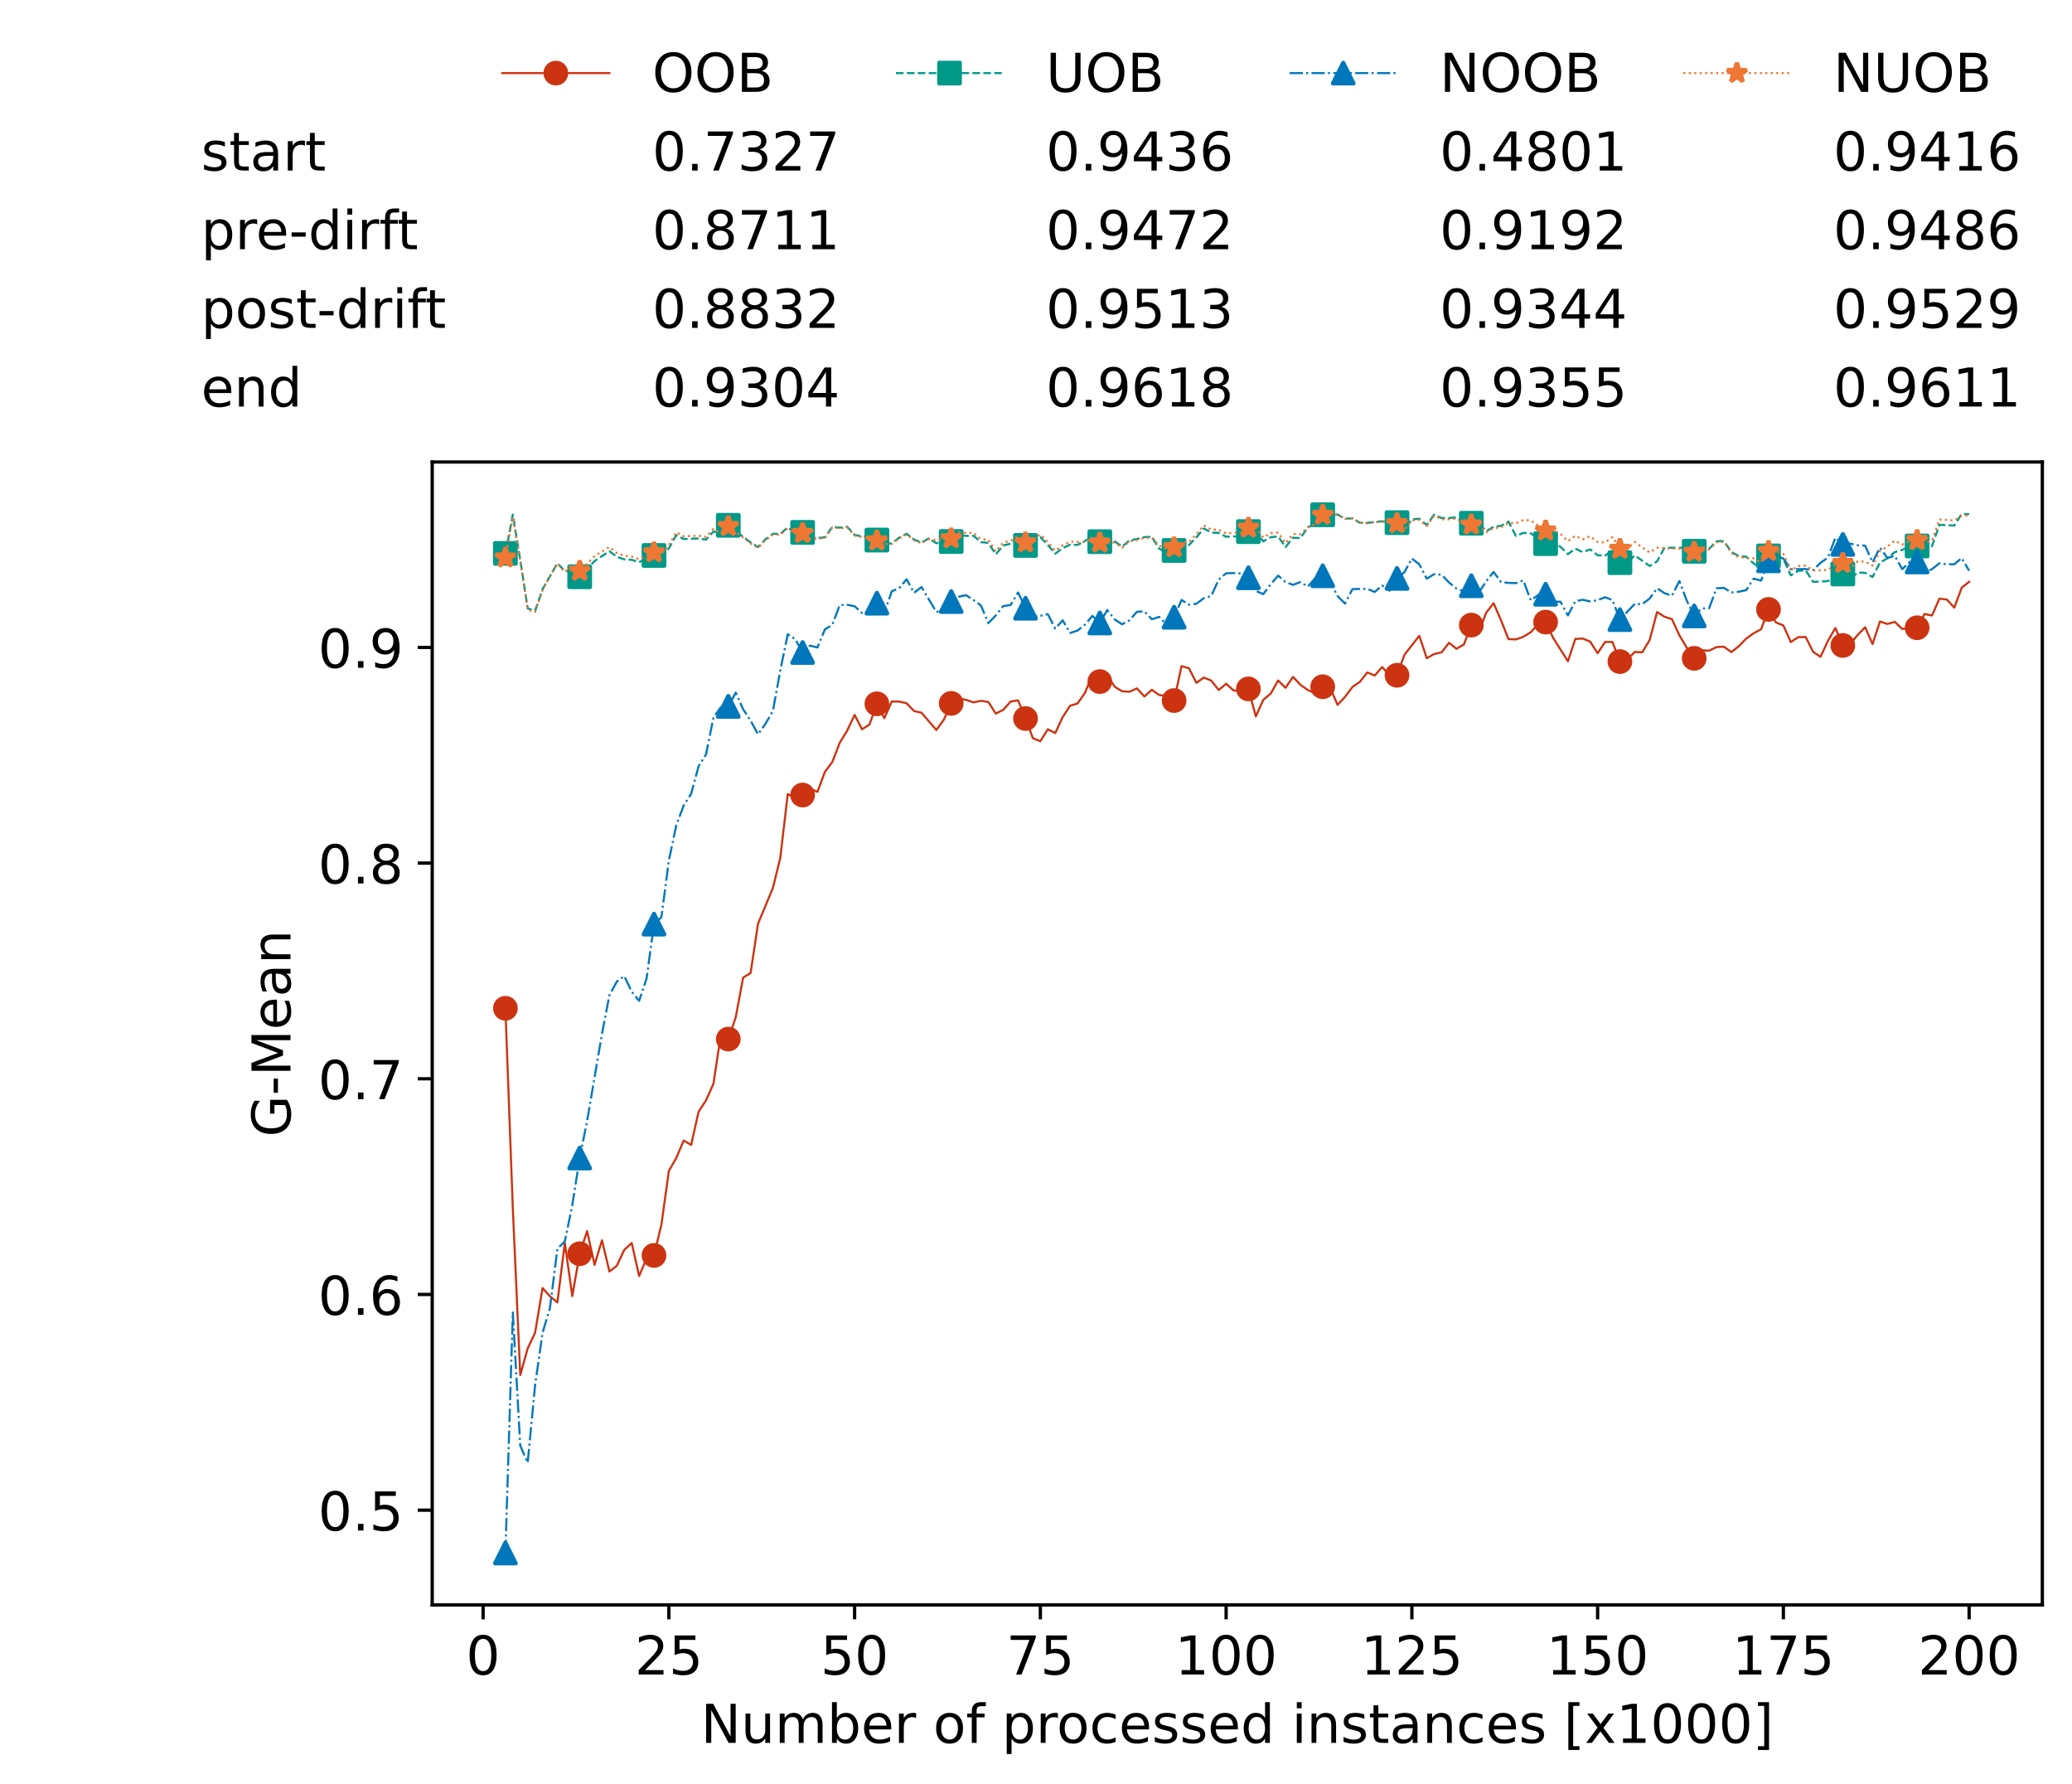 <?xml version="1.0" encoding="utf-8" standalone="no"?>
<!DOCTYPE svg PUBLIC "-//W3C//DTD SVG 1.1//EN"
  "http://www.w3.org/Graphics/SVG/1.1/DTD/svg11.dtd">
<!-- Created with matplotlib (https://matplotlib.org/) -->
<svg height="432.615pt" version="1.1" viewBox="0 0 502.65 432.615" width="502.65pt" xmlns="http://www.w3.org/2000/svg" xmlns:xlink="http://www.w3.org/1999/xlink">
 <defs>
  <style type="text/css">*{stroke-linecap:butt;stroke-linejoin:round;}</style>
 </defs>
 <g id="figure_1">
  <g id="patch_1">
   <path d="M 0 432.615 
L 502.65 432.615 
L 502.65 0 
L 0 0 
z
" style="fill:#ffffff;"/>
  </g>
  <g id="axes_1">
   <g id="patch_2">
    <path d="M 104.85 389.252 
L 495.45 389.252 
L 495.45 112.052 
L 104.85 112.052 
z
" style="fill:#ffffff;"/>
   </g>
   <g id="matplotlib.axis_1">
    <g id="xtick_1">
     <g id="line2d_1">
      <defs>
       <path d="M 0 0 
L 0 3.5 
" id="m78cc884733" style="stroke:#000000;stroke-width:0.8;"/>
      </defs>
      <g>
       <use style="stroke:#000000;stroke-width:0.8;" x="117.197" xlink:href="#m78cc884733" y="389.252"/>
      </g>
     </g>
     <g id="text_1">
      <!-- 0 -->
      <g transform="translate(113.061 406.13)scale(0.13 -0.13)">
       <defs>
        <path d="M 31.781 66.406 
Q 24.172 66.406 20.328 58.906 
Q 16.5 51.422 16.5 36.375 
Q 16.5 21.391 20.328 13.891 
Q 24.172 6.391 31.781 6.391 
Q 39.453 6.391 43.281 13.891 
Q 47.125 21.391 47.125 36.375 
Q 47.125 51.422 43.281 58.906 
Q 39.453 66.406 31.781 66.406 
z
M 31.781 74.219 
Q 44.047 74.219 50.516 64.516 
Q 56.984 54.828 56.984 36.375 
Q 56.984 17.969 50.516 8.266 
Q 44.047 -1.422 31.781 -1.422 
Q 19.531 -1.422 13.062 8.266 
Q 6.594 17.969 6.594 36.375 
Q 6.594 54.828 13.062 64.516 
Q 19.531 74.219 31.781 74.219 
z
" id="DejaVuSans-48"/>
       </defs>
       <use xlink:href="#DejaVuSans-48"/>
      </g>
     </g>
    </g>
    <g id="xtick_2">
     <g id="line2d_2">
      <g>
       <use style="stroke:#000000;stroke-width:0.8;" x="162.259" xlink:href="#m78cc884733" y="389.252"/>
      </g>
     </g>
     <g id="text_2">
      <!-- 25 -->
      <g transform="translate(153.988 406.13)scale(0.13 -0.13)">
       <defs>
        <path d="M 19.188 8.297 
L 53.609 8.297 
L 53.609 0 
L 7.328 0 
L 7.328 8.297 
Q 12.938 14.109 22.625 23.891 
Q 32.328 33.688 34.812 36.531 
Q 39.547 41.844 41.422 45.531 
Q 43.312 49.219 43.312 52.781 
Q 43.312 58.594 39.234 62.25 
Q 35.156 65.922 28.609 65.922 
Q 23.969 65.922 18.812 64.312 
Q 13.672 62.703 7.812 59.422 
L 7.812 69.391 
Q 13.766 71.781 18.938 73 
Q 24.125 74.219 28.422 74.219 
Q 39.75 74.219 46.484 68.547 
Q 53.219 62.891 53.219 53.422 
Q 53.219 48.922 51.531 44.891 
Q 49.859 40.875 45.406 35.406 
Q 44.188 33.984 37.641 27.219 
Q 31.109 20.453 19.188 8.297 
z
" id="DejaVuSans-50"/>
        <path d="M 10.797 72.906 
L 49.516 72.906 
L 49.516 64.594 
L 19.828 64.594 
L 19.828 46.734 
Q 21.969 47.469 24.109 47.828 
Q 26.266 48.188 28.422 48.188 
Q 40.625 48.188 47.75 41.5 
Q 54.891 34.812 54.891 23.391 
Q 54.891 11.625 47.562 5.094 
Q 40.234 -1.422 26.906 -1.422 
Q 22.312 -1.422 17.547 -0.641 
Q 12.797 0.141 7.719 1.703 
L 7.719 11.625 
Q 12.109 9.234 16.797 8.062 
Q 21.484 6.891 26.703 6.891 
Q 35.156 6.891 40.078 11.328 
Q 45.016 15.766 45.016 23.391 
Q 45.016 31 40.078 35.438 
Q 35.156 39.891 26.703 39.891 
Q 22.75 39.891 18.812 39.016 
Q 14.891 38.141 10.797 36.281 
z
" id="DejaVuSans-53"/>
       </defs>
       <use xlink:href="#DejaVuSans-50"/>
       <use x="63.623" xlink:href="#DejaVuSans-53"/>
      </g>
     </g>
    </g>
    <g id="xtick_3">
     <g id="line2d_3">
      <g>
       <use style="stroke:#000000;stroke-width:0.8;" x="207.322" xlink:href="#m78cc884733" y="389.252"/>
      </g>
     </g>
     <g id="text_3">
      <!-- 50 -->
      <g transform="translate(199.05 406.13)scale(0.13 -0.13)">
       <use xlink:href="#DejaVuSans-53"/>
       <use x="63.623" xlink:href="#DejaVuSans-48"/>
      </g>
     </g>
    </g>
    <g id="xtick_4">
     <g id="line2d_4">
      <g>
       <use style="stroke:#000000;stroke-width:0.8;" x="252.384" xlink:href="#m78cc884733" y="389.252"/>
      </g>
     </g>
     <g id="text_4">
      <!-- 75 -->
      <g transform="translate(244.113 406.13)scale(0.13 -0.13)">
       <defs>
        <path d="M 8.203 72.906 
L 55.078 72.906 
L 55.078 68.703 
L 28.609 0 
L 18.312 0 
L 43.219 64.594 
L 8.203 64.594 
z
" id="DejaVuSans-55"/>
       </defs>
       <use xlink:href="#DejaVuSans-55"/>
       <use x="63.623" xlink:href="#DejaVuSans-53"/>
      </g>
     </g>
    </g>
    <g id="xtick_5">
     <g id="line2d_5">
      <g>
       <use style="stroke:#000000;stroke-width:0.8;" x="297.446" xlink:href="#m78cc884733" y="389.252"/>
      </g>
     </g>
     <g id="text_5">
      <!-- 100 -->
      <g transform="translate(285.039 406.13)scale(0.13 -0.13)">
       <defs>
        <path d="M 12.406 8.297 
L 28.516 8.297 
L 28.516 63.922 
L 10.984 60.406 
L 10.984 69.391 
L 28.422 72.906 
L 38.281 72.906 
L 38.281 8.297 
L 54.391 8.297 
L 54.391 0 
L 12.406 0 
z
" id="DejaVuSans-49"/>
       </defs>
       <use xlink:href="#DejaVuSans-49"/>
       <use x="63.623" xlink:href="#DejaVuSans-48"/>
       <use x="127.246" xlink:href="#DejaVuSans-48"/>
      </g>
     </g>
    </g>
    <g id="xtick_6">
     <g id="line2d_6">
      <g>
       <use style="stroke:#000000;stroke-width:0.8;" x="342.509" xlink:href="#m78cc884733" y="389.252"/>
      </g>
     </g>
     <g id="text_6">
      <!-- 125 -->
      <g transform="translate(330.102 406.13)scale(0.13 -0.13)">
       <use xlink:href="#DejaVuSans-49"/>
       <use x="63.623" xlink:href="#DejaVuSans-50"/>
       <use x="127.246" xlink:href="#DejaVuSans-53"/>
      </g>
     </g>
    </g>
    <g id="xtick_7">
     <g id="line2d_7">
      <g>
       <use style="stroke:#000000;stroke-width:0.8;" x="387.571" xlink:href="#m78cc884733" y="389.252"/>
      </g>
     </g>
     <g id="text_7">
      <!-- 150 -->
      <g transform="translate(375.164 406.13)scale(0.13 -0.13)">
       <use xlink:href="#DejaVuSans-49"/>
       <use x="63.623" xlink:href="#DejaVuSans-53"/>
       <use x="127.246" xlink:href="#DejaVuSans-48"/>
      </g>
     </g>
    </g>
    <g id="xtick_8">
     <g id="line2d_8">
      <g>
       <use style="stroke:#000000;stroke-width:0.8;" x="432.633" xlink:href="#m78cc884733" y="389.252"/>
      </g>
     </g>
     <g id="text_8">
      <!-- 175 -->
      <g transform="translate(420.226 406.13)scale(0.13 -0.13)">
       <use xlink:href="#DejaVuSans-49"/>
       <use x="63.623" xlink:href="#DejaVuSans-55"/>
       <use x="127.246" xlink:href="#DejaVuSans-53"/>
      </g>
     </g>
    </g>
    <g id="xtick_9">
     <g id="line2d_9">
      <g>
       <use style="stroke:#000000;stroke-width:0.8;" x="477.695" xlink:href="#m78cc884733" y="389.252"/>
      </g>
     </g>
     <g id="text_9">
      <!-- 200 -->
      <g transform="translate(465.289 406.13)scale(0.13 -0.13)">
       <use xlink:href="#DejaVuSans-50"/>
       <use x="63.623" xlink:href="#DejaVuSans-48"/>
       <use x="127.246" xlink:href="#DejaVuSans-48"/>
      </g>
     </g>
    </g>
    <g id="text_10">
     <!-- Number of processed instances [x1000] -->
     <g transform="translate(170.025 422.711)scale(0.13 -0.13)">
      <defs>
       <path d="M 9.812 72.906 
L 23.094 72.906 
L 55.422 11.922 
L 55.422 72.906 
L 64.984 72.906 
L 64.984 0 
L 51.703 0 
L 19.391 60.984 
L 19.391 0 
L 9.812 0 
z
" id="DejaVuSans-78"/>
       <path d="M 8.5 21.578 
L 8.5 54.688 
L 17.484 54.688 
L 17.484 21.922 
Q 17.484 14.156 20.5 10.266 
Q 23.531 6.391 29.594 6.391 
Q 36.859 6.391 41.078 11.031 
Q 45.312 15.672 45.312 23.688 
L 45.312 54.688 
L 54.297 54.688 
L 54.297 0 
L 45.312 0 
L 45.312 8.406 
Q 42.047 3.422 37.719 1 
Q 33.406 -1.422 27.688 -1.422 
Q 18.266 -1.422 13.375 4.438 
Q 8.5 10.297 8.5 21.578 
z
M 31.109 56 
z
" id="DejaVuSans-117"/>
       <path d="M 52 44.188 
Q 55.375 50.25 60.062 53.125 
Q 64.75 56 71.094 56 
Q 79.641 56 84.281 50.016 
Q 88.922 44.047 88.922 33.016 
L 88.922 0 
L 79.891 0 
L 79.891 32.719 
Q 79.891 40.578 77.094 44.375 
Q 74.312 48.188 68.609 48.188 
Q 61.625 48.188 57.562 43.547 
Q 53.516 38.922 53.516 30.906 
L 53.516 0 
L 44.484 0 
L 44.484 32.719 
Q 44.484 40.625 41.703 44.406 
Q 38.922 48.188 33.109 48.188 
Q 26.219 48.188 22.156 43.531 
Q 18.109 38.875 18.109 30.906 
L 18.109 0 
L 9.078 0 
L 9.078 54.688 
L 18.109 54.688 
L 18.109 46.188 
Q 21.188 51.219 25.484 53.609 
Q 29.781 56 35.688 56 
Q 41.656 56 45.828 52.969 
Q 50 49.953 52 44.188 
z
" id="DejaVuSans-109"/>
       <path d="M 48.688 27.297 
Q 48.688 37.203 44.609 42.844 
Q 40.531 48.484 33.406 48.484 
Q 26.266 48.484 22.188 42.844 
Q 18.109 37.203 18.109 27.297 
Q 18.109 17.391 22.188 11.75 
Q 26.266 6.109 33.406 6.109 
Q 40.531 6.109 44.609 11.75 
Q 48.688 17.391 48.688 27.297 
z
M 18.109 46.391 
Q 20.953 51.266 25.266 53.625 
Q 29.594 56 35.594 56 
Q 45.562 56 51.781 48.094 
Q 58.016 40.188 58.016 27.297 
Q 58.016 14.406 51.781 6.484 
Q 45.562 -1.422 35.594 -1.422 
Q 29.594 -1.422 25.266 0.953 
Q 20.953 3.328 18.109 8.203 
L 18.109 0 
L 9.078 0 
L 9.078 75.984 
L 18.109 75.984 
z
" id="DejaVuSans-98"/>
       <path d="M 56.203 29.594 
L 56.203 25.203 
L 14.891 25.203 
Q 15.484 15.922 20.484 11.062 
Q 25.484 6.203 34.422 6.203 
Q 39.594 6.203 44.453 7.469 
Q 49.312 8.734 54.109 11.281 
L 54.109 2.781 
Q 49.266 0.734 44.188 -0.344 
Q 39.109 -1.422 33.891 -1.422 
Q 20.797 -1.422 13.156 6.188 
Q 5.516 13.812 5.516 26.812 
Q 5.516 40.234 12.766 48.109 
Q 20.016 56 32.328 56 
Q 43.359 56 49.781 48.891 
Q 56.203 41.797 56.203 29.594 
z
M 47.219 32.234 
Q 47.125 39.594 43.094 43.984 
Q 39.062 48.391 32.422 48.391 
Q 24.906 48.391 20.391 44.141 
Q 15.875 39.891 15.188 32.172 
z
" id="DejaVuSans-101"/>
       <path d="M 41.109 46.297 
Q 39.594 47.172 37.812 47.578 
Q 36.031 48 33.891 48 
Q 26.266 48 22.188 43.047 
Q 18.109 38.094 18.109 28.812 
L 18.109 0 
L 9.078 0 
L 9.078 54.688 
L 18.109 54.688 
L 18.109 46.188 
Q 20.953 51.172 25.484 53.578 
Q 30.031 56 36.531 56 
Q 37.453 56 38.578 55.875 
Q 39.703 55.766 41.062 55.516 
z
" id="DejaVuSans-114"/>
       <path id="DejaVuSans-32"/>
       <path d="M 30.609 48.391 
Q 23.391 48.391 19.188 42.75 
Q 14.984 37.109 14.984 27.297 
Q 14.984 17.484 19.156 11.844 
Q 23.344 6.203 30.609 6.203 
Q 37.797 6.203 41.984 11.859 
Q 46.188 17.531 46.188 27.297 
Q 46.188 37.016 41.984 42.703 
Q 37.797 48.391 30.609 48.391 
z
M 30.609 56 
Q 42.328 56 49.016 48.375 
Q 55.719 40.766 55.719 27.297 
Q 55.719 13.875 49.016 6.219 
Q 42.328 -1.422 30.609 -1.422 
Q 18.844 -1.422 12.172 6.219 
Q 5.516 13.875 5.516 27.297 
Q 5.516 40.766 12.172 48.375 
Q 18.844 56 30.609 56 
z
" id="DejaVuSans-111"/>
       <path d="M 37.109 75.984 
L 37.109 68.5 
L 28.516 68.5 
Q 23.688 68.5 21.797 66.547 
Q 19.922 64.594 19.922 59.516 
L 19.922 54.688 
L 34.719 54.688 
L 34.719 47.703 
L 19.922 47.703 
L 19.922 0 
L 10.891 0 
L 10.891 47.703 
L 2.297 47.703 
L 2.297 54.688 
L 10.891 54.688 
L 10.891 58.5 
Q 10.891 67.625 15.141 71.797 
Q 19.391 75.984 28.609 75.984 
z
" id="DejaVuSans-102"/>
       <path d="M 18.109 8.203 
L 18.109 -20.797 
L 9.078 -20.797 
L 9.078 54.688 
L 18.109 54.688 
L 18.109 46.391 
Q 20.953 51.266 25.266 53.625 
Q 29.594 56 35.594 56 
Q 45.562 56 51.781 48.094 
Q 58.016 40.188 58.016 27.297 
Q 58.016 14.406 51.781 6.484 
Q 45.562 -1.422 35.594 -1.422 
Q 29.594 -1.422 25.266 0.953 
Q 20.953 3.328 18.109 8.203 
z
M 48.688 27.297 
Q 48.688 37.203 44.609 42.844 
Q 40.531 48.484 33.406 48.484 
Q 26.266 48.484 22.188 42.844 
Q 18.109 37.203 18.109 27.297 
Q 18.109 17.391 22.188 11.75 
Q 26.266 6.109 33.406 6.109 
Q 40.531 6.109 44.609 11.75 
Q 48.688 17.391 48.688 27.297 
z
" id="DejaVuSans-112"/>
       <path d="M 48.781 52.594 
L 48.781 44.188 
Q 44.969 46.297 41.141 47.344 
Q 37.312 48.391 33.406 48.391 
Q 24.656 48.391 19.812 42.844 
Q 14.984 37.312 14.984 27.297 
Q 14.984 17.281 19.812 11.734 
Q 24.656 6.203 33.406 6.203 
Q 37.312 6.203 41.141 7.25 
Q 44.969 8.297 48.781 10.406 
L 48.781 2.094 
Q 45.016 0.344 40.984 -0.531 
Q 36.969 -1.422 32.422 -1.422 
Q 20.062 -1.422 12.781 6.344 
Q 5.516 14.109 5.516 27.297 
Q 5.516 40.672 12.859 48.328 
Q 20.219 56 33.016 56 
Q 37.156 56 41.109 55.141 
Q 45.062 54.297 48.781 52.594 
z
" id="DejaVuSans-99"/>
       <path d="M 44.281 53.078 
L 44.281 44.578 
Q 40.484 46.531 36.375 47.5 
Q 32.281 48.484 27.875 48.484 
Q 21.188 48.484 17.844 46.438 
Q 14.5 44.391 14.5 40.281 
Q 14.5 37.156 16.891 35.375 
Q 19.281 33.594 26.516 31.984 
L 29.594 31.297 
Q 39.156 29.25 43.188 25.516 
Q 47.219 21.781 47.219 15.094 
Q 47.219 7.469 41.188 3.016 
Q 35.156 -1.422 24.609 -1.422 
Q 20.219 -1.422 15.453 -0.562 
Q 10.688 0.297 5.422 2 
L 5.422 11.281 
Q 10.406 8.688 15.234 7.391 
Q 20.062 6.109 24.812 6.109 
Q 31.156 6.109 34.562 8.281 
Q 37.984 10.453 37.984 14.406 
Q 37.984 18.062 35.516 20.016 
Q 33.062 21.969 24.703 23.781 
L 21.578 24.516 
Q 13.234 26.266 9.516 29.906 
Q 5.812 33.547 5.812 39.891 
Q 5.812 47.609 11.281 51.797 
Q 16.75 56 26.812 56 
Q 31.781 56 36.172 55.266 
Q 40.578 54.547 44.281 53.078 
z
" id="DejaVuSans-115"/>
       <path d="M 45.406 46.391 
L 45.406 75.984 
L 54.391 75.984 
L 54.391 0 
L 45.406 0 
L 45.406 8.203 
Q 42.578 3.328 38.25 0.953 
Q 33.938 -1.422 27.875 -1.422 
Q 17.969 -1.422 11.734 6.484 
Q 5.516 14.406 5.516 27.297 
Q 5.516 40.188 11.734 48.094 
Q 17.969 56 27.875 56 
Q 33.938 56 38.25 53.625 
Q 42.578 51.266 45.406 46.391 
z
M 14.797 27.297 
Q 14.797 17.391 18.875 11.75 
Q 22.953 6.109 30.078 6.109 
Q 37.203 6.109 41.297 11.75 
Q 45.406 17.391 45.406 27.297 
Q 45.406 37.203 41.297 42.844 
Q 37.203 48.484 30.078 48.484 
Q 22.953 48.484 18.875 42.844 
Q 14.797 37.203 14.797 27.297 
z
" id="DejaVuSans-100"/>
       <path d="M 9.422 54.688 
L 18.406 54.688 
L 18.406 0 
L 9.422 0 
z
M 9.422 75.984 
L 18.406 75.984 
L 18.406 64.594 
L 9.422 64.594 
z
" id="DejaVuSans-105"/>
       <path d="M 54.891 33.016 
L 54.891 0 
L 45.906 0 
L 45.906 32.719 
Q 45.906 40.484 42.875 44.328 
Q 39.844 48.188 33.797 48.188 
Q 26.516 48.188 22.312 43.547 
Q 18.109 38.922 18.109 30.906 
L 18.109 0 
L 9.078 0 
L 9.078 54.688 
L 18.109 54.688 
L 18.109 46.188 
Q 21.344 51.125 25.703 53.562 
Q 30.078 56 35.797 56 
Q 45.219 56 50.047 50.172 
Q 54.891 44.344 54.891 33.016 
z
" id="DejaVuSans-110"/>
       <path d="M 18.312 70.219 
L 18.312 54.688 
L 36.812 54.688 
L 36.812 47.703 
L 18.312 47.703 
L 18.312 18.016 
Q 18.312 11.328 20.141 9.422 
Q 21.969 7.516 27.594 7.516 
L 36.812 7.516 
L 36.812 0 
L 27.594 0 
Q 17.188 0 13.234 3.875 
Q 9.281 7.766 9.281 18.016 
L 9.281 47.703 
L 2.688 47.703 
L 2.688 54.688 
L 9.281 54.688 
L 9.281 70.219 
z
" id="DejaVuSans-116"/>
       <path d="M 34.281 27.484 
Q 23.391 27.484 19.188 25 
Q 14.984 22.516 14.984 16.5 
Q 14.984 11.719 18.141 8.906 
Q 21.297 6.109 26.703 6.109 
Q 34.188 6.109 38.703 11.406 
Q 43.219 16.703 43.219 25.484 
L 43.219 27.484 
z
M 52.203 31.203 
L 52.203 0 
L 43.219 0 
L 43.219 8.297 
Q 40.141 3.328 35.547 0.953 
Q 30.953 -1.422 24.312 -1.422 
Q 15.922 -1.422 10.953 3.297 
Q 6 8.016 6 15.922 
Q 6 25.141 12.172 29.828 
Q 18.359 34.516 30.609 34.516 
L 43.219 34.516 
L 43.219 35.406 
Q 43.219 41.609 39.141 45 
Q 35.062 48.391 27.688 48.391 
Q 23 48.391 18.547 47.266 
Q 14.109 46.141 10.016 43.891 
L 10.016 52.203 
Q 14.938 54.109 19.578 55.047 
Q 24.219 56 28.609 56 
Q 40.484 56 46.344 49.844 
Q 52.203 43.703 52.203 31.203 
z
" id="DejaVuSans-97"/>
       <path d="M 8.594 75.984 
L 29.297 75.984 
L 29.297 69 
L 17.578 69 
L 17.578 -6.203 
L 29.297 -6.203 
L 29.297 -13.188 
L 8.594 -13.188 
z
" id="DejaVuSans-91"/>
       <path d="M 54.891 54.688 
L 35.109 28.078 
L 55.906 0 
L 45.312 0 
L 29.391 21.484 
L 13.484 0 
L 2.875 0 
L 24.125 28.609 
L 4.688 54.688 
L 15.281 54.688 
L 29.781 35.203 
L 44.281 54.688 
z
" id="DejaVuSans-120"/>
       <path d="M 30.422 75.984 
L 30.422 -13.188 
L 9.719 -13.188 
L 9.719 -6.203 
L 21.391 -6.203 
L 21.391 69 
L 9.719 69 
L 9.719 75.984 
z
" id="DejaVuSans-93"/>
      </defs>
      <use xlink:href="#DejaVuSans-78"/>
      <use x="74.805" xlink:href="#DejaVuSans-117"/>
      <use x="138.184" xlink:href="#DejaVuSans-109"/>
      <use x="235.596" xlink:href="#DejaVuSans-98"/>
      <use x="299.072" xlink:href="#DejaVuSans-101"/>
      <use x="360.596" xlink:href="#DejaVuSans-114"/>
      <use x="401.709" xlink:href="#DejaVuSans-32"/>
      <use x="433.496" xlink:href="#DejaVuSans-111"/>
      <use x="494.678" xlink:href="#DejaVuSans-102"/>
      <use x="529.883" xlink:href="#DejaVuSans-32"/>
      <use x="561.67" xlink:href="#DejaVuSans-112"/>
      <use x="625.146" xlink:href="#DejaVuSans-114"/>
      <use x="664.01" xlink:href="#DejaVuSans-111"/>
      <use x="725.191" xlink:href="#DejaVuSans-99"/>
      <use x="780.172" xlink:href="#DejaVuSans-101"/>
      <use x="841.695" xlink:href="#DejaVuSans-115"/>
      <use x="893.795" xlink:href="#DejaVuSans-115"/>
      <use x="945.895" xlink:href="#DejaVuSans-101"/>
      <use x="1007.418" xlink:href="#DejaVuSans-100"/>
      <use x="1070.895" xlink:href="#DejaVuSans-32"/>
      <use x="1102.682" xlink:href="#DejaVuSans-105"/>
      <use x="1130.465" xlink:href="#DejaVuSans-110"/>
      <use x="1193.844" xlink:href="#DejaVuSans-115"/>
      <use x="1245.943" xlink:href="#DejaVuSans-116"/>
      <use x="1285.152" xlink:href="#DejaVuSans-97"/>
      <use x="1346.432" xlink:href="#DejaVuSans-110"/>
      <use x="1409.811" xlink:href="#DejaVuSans-99"/>
      <use x="1464.791" xlink:href="#DejaVuSans-101"/>
      <use x="1526.314" xlink:href="#DejaVuSans-115"/>
      <use x="1578.414" xlink:href="#DejaVuSans-32"/>
      <use x="1610.201" xlink:href="#DejaVuSans-91"/>
      <use x="1649.215" xlink:href="#DejaVuSans-120"/>
      <use x="1708.395" xlink:href="#DejaVuSans-49"/>
      <use x="1772.018" xlink:href="#DejaVuSans-48"/>
      <use x="1835.641" xlink:href="#DejaVuSans-48"/>
      <use x="1899.264" xlink:href="#DejaVuSans-48"/>
      <use x="1962.887" xlink:href="#DejaVuSans-93"/>
     </g>
    </g>
   </g>
   <g id="matplotlib.axis_2">
    <g id="ytick_1">
     <g id="line2d_10">
      <defs>
       <path d="M 0 0 
L -3.5 0 
" id="m7cdc56a8cd" style="stroke:#000000;stroke-width:0.8;"/>
      </defs>
      <g>
       <use style="stroke:#000000;stroke-width:0.8;" x="104.85" xlink:href="#m7cdc56a8cd" y="366.263"/>
      </g>
     </g>
     <g id="text_11">
      <!-- 0.5 -->
      <g transform="translate(77.176 371.202)scale(0.13 -0.13)">
       <defs>
        <path d="M 10.688 12.406 
L 21 12.406 
L 21 0 
L 10.688 0 
z
" id="DejaVuSans-46"/>
       </defs>
       <use xlink:href="#DejaVuSans-48"/>
       <use x="63.623" xlink:href="#DejaVuSans-46"/>
       <use x="95.41" xlink:href="#DejaVuSans-53"/>
      </g>
     </g>
    </g>
    <g id="ytick_2">
     <g id="line2d_11">
      <g>
       <use style="stroke:#000000;stroke-width:0.8;" x="104.85" xlink:href="#m7cdc56a8cd" y="313.952"/>
      </g>
     </g>
     <g id="text_12">
      <!-- 0.6 -->
      <g transform="translate(77.176 318.891)scale(0.13 -0.13)">
       <defs>
        <path d="M 33.016 40.375 
Q 26.375 40.375 22.484 35.828 
Q 18.609 31.297 18.609 23.391 
Q 18.609 15.531 22.484 10.953 
Q 26.375 6.391 33.016 6.391 
Q 39.656 6.391 43.531 10.953 
Q 47.406 15.531 47.406 23.391 
Q 47.406 31.297 43.531 35.828 
Q 39.656 40.375 33.016 40.375 
z
M 52.594 71.297 
L 52.594 62.312 
Q 48.875 64.062 45.094 64.984 
Q 41.312 65.922 37.594 65.922 
Q 27.828 65.922 22.672 59.328 
Q 17.531 52.734 16.797 39.406 
Q 19.672 43.656 24.016 45.922 
Q 28.375 48.188 33.594 48.188 
Q 44.578 48.188 50.953 41.516 
Q 57.328 34.859 57.328 23.391 
Q 57.328 12.156 50.688 5.359 
Q 44.047 -1.422 33.016 -1.422 
Q 20.359 -1.422 13.672 8.266 
Q 6.984 17.969 6.984 36.375 
Q 6.984 53.656 15.188 63.938 
Q 23.391 74.219 37.203 74.219 
Q 40.922 74.219 44.703 73.484 
Q 48.484 72.75 52.594 71.297 
z
" id="DejaVuSans-54"/>
       </defs>
       <use xlink:href="#DejaVuSans-48"/>
       <use x="63.623" xlink:href="#DejaVuSans-46"/>
       <use x="95.41" xlink:href="#DejaVuSans-54"/>
      </g>
     </g>
    </g>
    <g id="ytick_3">
     <g id="line2d_12">
      <g>
       <use style="stroke:#000000;stroke-width:0.8;" x="104.85" xlink:href="#m7cdc56a8cd" y="261.641"/>
      </g>
     </g>
     <g id="text_13">
      <!-- 0.7 -->
      <g transform="translate(77.176 266.58)scale(0.13 -0.13)">
       <use xlink:href="#DejaVuSans-48"/>
       <use x="63.623" xlink:href="#DejaVuSans-46"/>
       <use x="95.41" xlink:href="#DejaVuSans-55"/>
      </g>
     </g>
    </g>
    <g id="ytick_4">
     <g id="line2d_13">
      <g>
       <use style="stroke:#000000;stroke-width:0.8;" x="104.85" xlink:href="#m7cdc56a8cd" y="209.33"/>
      </g>
     </g>
     <g id="text_14">
      <!-- 0.8 -->
      <g transform="translate(77.176 214.269)scale(0.13 -0.13)">
       <defs>
        <path d="M 31.781 34.625 
Q 24.75 34.625 20.719 30.859 
Q 16.703 27.094 16.703 20.516 
Q 16.703 13.922 20.719 10.156 
Q 24.75 6.391 31.781 6.391 
Q 38.812 6.391 42.859 10.172 
Q 46.922 13.969 46.922 20.516 
Q 46.922 27.094 42.891 30.859 
Q 38.875 34.625 31.781 34.625 
z
M 21.922 38.812 
Q 15.578 40.375 12.031 44.719 
Q 8.5 49.078 8.5 55.328 
Q 8.5 64.062 14.719 69.141 
Q 20.953 74.219 31.781 74.219 
Q 42.672 74.219 48.875 69.141 
Q 55.078 64.062 55.078 55.328 
Q 55.078 49.078 51.531 44.719 
Q 48 40.375 41.703 38.812 
Q 48.828 37.156 52.797 32.312 
Q 56.781 27.484 56.781 20.516 
Q 56.781 9.906 50.312 4.234 
Q 43.844 -1.422 31.781 -1.422 
Q 19.734 -1.422 13.25 4.234 
Q 6.781 9.906 6.781 20.516 
Q 6.781 27.484 10.781 32.312 
Q 14.797 37.156 21.922 38.812 
z
M 18.312 54.391 
Q 18.312 48.734 21.844 45.562 
Q 25.391 42.391 31.781 42.391 
Q 38.141 42.391 41.719 45.562 
Q 45.312 48.734 45.312 54.391 
Q 45.312 60.062 41.719 63.234 
Q 38.141 66.406 31.781 66.406 
Q 25.391 66.406 21.844 63.234 
Q 18.312 60.062 18.312 54.391 
z
" id="DejaVuSans-56"/>
       </defs>
       <use xlink:href="#DejaVuSans-48"/>
       <use x="63.623" xlink:href="#DejaVuSans-46"/>
       <use x="95.41" xlink:href="#DejaVuSans-56"/>
      </g>
     </g>
    </g>
    <g id="ytick_5">
     <g id="line2d_14">
      <g>
       <use style="stroke:#000000;stroke-width:0.8;" x="104.85" xlink:href="#m7cdc56a8cd" y="157.019"/>
      </g>
     </g>
     <g id="text_15">
      <!-- 0.9 -->
      <g transform="translate(77.176 161.957)scale(0.13 -0.13)">
       <defs>
        <path d="M 10.984 1.516 
L 10.984 10.5 
Q 14.703 8.734 18.5 7.812 
Q 22.312 6.891 25.984 6.891 
Q 35.75 6.891 40.891 13.453 
Q 46.047 20.016 46.781 33.406 
Q 43.953 29.203 39.594 26.953 
Q 35.25 24.703 29.984 24.703 
Q 19.047 24.703 12.672 31.312 
Q 6.297 37.938 6.297 49.422 
Q 6.297 60.641 12.938 67.422 
Q 19.578 74.219 30.609 74.219 
Q 43.266 74.219 49.922 64.516 
Q 56.594 54.828 56.594 36.375 
Q 56.594 19.141 48.406 8.859 
Q 40.234 -1.422 26.422 -1.422 
Q 22.703 -1.422 18.891 -0.688 
Q 15.094 0.047 10.984 1.516 
z
M 30.609 32.422 
Q 37.25 32.422 41.125 36.953 
Q 45.016 41.5 45.016 49.422 
Q 45.016 57.281 41.125 61.844 
Q 37.25 66.406 30.609 66.406 
Q 23.969 66.406 20.094 61.844 
Q 16.219 57.281 16.219 49.422 
Q 16.219 41.5 20.094 36.953 
Q 23.969 32.422 30.609 32.422 
z
" id="DejaVuSans-57"/>
       </defs>
       <use xlink:href="#DejaVuSans-48"/>
       <use x="63.623" xlink:href="#DejaVuSans-46"/>
       <use x="95.41" xlink:href="#DejaVuSans-57"/>
      </g>
     </g>
    </g>
    <g id="text_16">
     <!-- G-Mean -->
     <g transform="translate(70.472 275.744)rotate(-90)scale(0.13 -0.13)">
      <defs>
       <path d="M 59.516 10.406 
L 59.516 29.984 
L 43.406 29.984 
L 43.406 38.094 
L 69.281 38.094 
L 69.281 6.781 
Q 63.578 2.734 56.688 0.656 
Q 49.812 -1.422 42 -1.422 
Q 24.906 -1.422 15.25 8.562 
Q 5.609 18.562 5.609 36.375 
Q 5.609 54.25 15.25 64.234 
Q 24.906 74.219 42 74.219 
Q 49.125 74.219 55.547 72.453 
Q 61.969 70.703 67.391 67.281 
L 67.391 56.781 
Q 61.922 61.422 55.766 63.766 
Q 49.609 66.109 42.828 66.109 
Q 29.438 66.109 22.719 58.641 
Q 16.016 51.172 16.016 36.375 
Q 16.016 21.625 22.719 14.156 
Q 29.438 6.688 42.828 6.688 
Q 48.047 6.688 52.141 7.594 
Q 56.25 8.5 59.516 10.406 
z
" id="DejaVuSans-71"/>
       <path d="M 4.891 31.391 
L 31.203 31.391 
L 31.203 23.391 
L 4.891 23.391 
z
" id="DejaVuSans-45"/>
       <path d="M 9.812 72.906 
L 24.516 72.906 
L 43.109 23.297 
L 61.812 72.906 
L 76.516 72.906 
L 76.516 0 
L 66.891 0 
L 66.891 64.016 
L 48.094 14.016 
L 38.188 14.016 
L 19.391 64.016 
L 19.391 0 
L 9.812 0 
z
" id="DejaVuSans-77"/>
      </defs>
      <use xlink:href="#DejaVuSans-71"/>
      <use x="77.49" xlink:href="#DejaVuSans-45"/>
      <use x="113.574" xlink:href="#DejaVuSans-77"/>
      <use x="199.854" xlink:href="#DejaVuSans-101"/>
      <use x="261.377" xlink:href="#DejaVuSans-97"/>
      <use x="322.656" xlink:href="#DejaVuSans-110"/>
     </g>
    </g>
   </g>
   <g id="line2d_15"/>
   <g id="line2d_16"/>
   <g id="line2d_17"/>
   <g id="line2d_18"/>
   <g id="line2d_19"/>
   <g id="line2d_20">
    <path clip-path="url(#p958a4e076e)" d="M 122.605 244.544 
L 124.407 293.066 
L 126.21 333.5 
L 128.012 327.035 
L 129.815 323.221 
L 131.617 312.4 
L 133.419 314.402 
L 135.222 315.884 
L 137.024 301.469 
L 138.827 314.353 
L 140.629 304.08 
L 142.432 298.582 
L 144.234 306.759 
L 146.037 300.807 
L 147.839 308.385 
L 149.642 306.968 
L 151.444 303.127 
L 153.247 301.472 
L 155.049 309.48 
L 156.852 305.198 
L 158.654 304.477 
L 160.457 296.993 
L 162.259 283.978 
L 164.062 280.833 
L 165.864 276.617 
L 167.667 277.691 
L 169.469 269.624 
L 171.272 266.88 
L 173.074 262.874 
L 174.877 250.888 
L 176.679 252.013 
L 178.482 246.723 
L 180.284 237.089 
L 182.087 235.996 
L 183.889 224.034 
L 187.494 215.378 
L 189.297 208.037 
L 191.099 192.592 
L 192.902 193.532 
L 194.704 192.824 
L 196.507 191.272 
L 198.309 192.043 
L 200.112 187.21 
L 201.914 184.802 
L 203.717 180.143 
L 205.519 177.204 
L 207.322 173.385 
L 209.124 176.881 
L 210.927 175.722 
L 212.729 170.698 
L 214.532 174.183 
L 216.334 170.139 
L 218.137 170.149 
L 219.939 170.574 
L 221.742 172.45 
L 223.544 172.858 
L 227.149 177.042 
L 228.952 174.571 
L 230.754 170.592 
L 232.557 169.354 
L 234.359 169.746 
L 236.162 170.35 
L 237.964 169.969 
L 239.767 170.258 
L 241.569 173.069 
L 243.372 172.162 
L 245.174 170.159 
L 246.976 169.856 
L 248.779 174.266 
L 250.581 179.057 
L 252.384 179.764 
L 254.186 176.875 
L 255.989 177.798 
L 257.791 173.924 
L 259.594 171.167 
L 261.396 170.625 
L 263.199 168.054 
L 265.001 163.628 
L 266.804 165.307 
L 268.606 163.79 
L 270.409 166.553 
L 272.211 167.664 
L 274.014 167.768 
L 275.816 166.958 
L 277.619 168.931 
L 279.421 167.289 
L 281.224 168.575 
L 283.026 168.773 
L 284.829 169.903 
L 286.631 161.566 
L 288.434 162.073 
L 290.236 165.618 
L 292.039 164.327 
L 293.841 165.068 
L 295.644 167.355 
L 297.446 165.827 
L 299.249 167.463 
L 301.051 167.542 
L 302.854 167.077 
L 304.656 173.753 
L 306.459 169.735 
L 308.261 168.227 
L 310.064 165.044 
L 311.866 166.815 
L 313.669 164.165 
L 315.471 166.096 
L 317.274 167.357 
L 319.076 168.2 
L 320.879 166.558 
L 322.681 166.81 
L 324.484 170.955 
L 326.286 169.031 
L 328.089 166.623 
L 329.891 165.366 
L 331.694 163.092 
L 333.496 163.833 
L 335.299 161.779 
L 337.101 163.802 
L 338.904 163.779 
L 340.706 158.8 
L 344.311 154.194 
L 346.114 159.634 
L 347.916 158.63 
L 349.719 158.216 
L 351.521 155.892 
L 353.324 157.347 
L 355.126 156.32 
L 356.928 151.607 
L 358.731 153.31 
L 360.533 148.609 
L 362.336 146.292 
L 364.138 150.438 
L 365.941 154.996 
L 367.743 155.088 
L 369.546 154.446 
L 371.348 153.334 
L 373.151 151.35 
L 374.953 150.88 
L 376.756 154.659 
L 380.361 160.381 
L 382.163 154.967 
L 383.966 154.864 
L 385.768 155.62 
L 387.571 158.432 
L 389.373 155.703 
L 391.176 155.69 
L 392.978 160.457 
L 394.781 160.004 
L 396.583 158.107 
L 398.386 158.207 
L 400.188 155.248 
L 401.991 148.444 
L 403.793 149.579 
L 405.596 150.166 
L 407.398 154.057 
L 409.201 157.108 
L 411.003 159.669 
L 412.806 157.7 
L 414.608 157.813 
L 416.411 156.945 
L 418.213 156.852 
L 420.016 158.146 
L 421.818 156.733 
L 423.621 154.866 
L 425.423 153.593 
L 427.226 152.616 
L 429.028 147.809 
L 430.831 150.966 
L 432.633 151.693 
L 434.436 155.722 
L 436.238 154.535 
L 438.041 154.495 
L 439.843 158.079 
L 441.646 159.31 
L 443.448 155.406 
L 445.251 152.315 
L 447.053 156.544 
L 448.856 156.153 
L 450.658 153.996 
L 452.461 152.124 
L 454.263 156.206 
L 456.066 150.728 
L 457.868 151.336 
L 459.671 150.833 
L 461.473 152.548 
L 463.276 152.251 
L 465.078 152.251 
L 466.881 148.913 
L 468.683 149.283 
L 470.485 145.192 
L 472.288 145.408 
L 474.09 147.369 
L 475.893 142.544 
L 477.695 141.095 
L 477.695 141.095 
" style="fill:none;stroke:#cc3311;stroke-linecap:square;stroke-width:0.5;"/>
    <defs>
     <path d="M 0 2.5 
C 0.663 2.5 1.299 2.237 1.768 1.768 
C 2.237 1.299 2.5 0.663 2.5 0 
C 2.5 -0.663 2.237 -1.299 1.768 -1.768 
C 1.299 -2.237 0.663 -2.5 0 -2.5 
C -0.663 -2.5 -1.299 -2.237 -1.768 -1.768 
C -2.237 -1.299 -2.5 -0.663 -2.5 0 
C -2.5 0.663 -2.237 1.299 -1.768 1.768 
C -1.299 2.237 -0.663 2.5 0 2.5 
z
" id="m28520651c1" style="stroke:#cc3311;"/>
    </defs>
    <g clip-path="url(#p958a4e076e)">
     <use style="fill:#cc3311;stroke:#cc3311;" x="122.605" xlink:href="#m28520651c1" y="244.544"/>
     <use style="fill:#cc3311;stroke:#cc3311;" x="140.629" xlink:href="#m28520651c1" y="304.08"/>
     <use style="fill:#cc3311;stroke:#cc3311;" x="158.654" xlink:href="#m28520651c1" y="304.477"/>
     <use style="fill:#cc3311;stroke:#cc3311;" x="176.679" xlink:href="#m28520651c1" y="252.013"/>
     <use style="fill:#cc3311;stroke:#cc3311;" x="194.704" xlink:href="#m28520651c1" y="192.824"/>
     <use style="fill:#cc3311;stroke:#cc3311;" x="212.729" xlink:href="#m28520651c1" y="170.698"/>
     <use style="fill:#cc3311;stroke:#cc3311;" x="230.754" xlink:href="#m28520651c1" y="170.592"/>
     <use style="fill:#cc3311;stroke:#cc3311;" x="248.779" xlink:href="#m28520651c1" y="174.266"/>
     <use style="fill:#cc3311;stroke:#cc3311;" x="266.804" xlink:href="#m28520651c1" y="165.307"/>
     <use style="fill:#cc3311;stroke:#cc3311;" x="284.829" xlink:href="#m28520651c1" y="169.903"/>
     <use style="fill:#cc3311;stroke:#cc3311;" x="302.854" xlink:href="#m28520651c1" y="167.077"/>
     <use style="fill:#cc3311;stroke:#cc3311;" x="320.879" xlink:href="#m28520651c1" y="166.558"/>
     <use style="fill:#cc3311;stroke:#cc3311;" x="338.904" xlink:href="#m28520651c1" y="163.779"/>
     <use style="fill:#cc3311;stroke:#cc3311;" x="356.928" xlink:href="#m28520651c1" y="151.607"/>
     <use style="fill:#cc3311;stroke:#cc3311;" x="374.953" xlink:href="#m28520651c1" y="150.88"/>
     <use style="fill:#cc3311;stroke:#cc3311;" x="392.978" xlink:href="#m28520651c1" y="160.457"/>
     <use style="fill:#cc3311;stroke:#cc3311;" x="411.003" xlink:href="#m28520651c1" y="159.669"/>
     <use style="fill:#cc3311;stroke:#cc3311;" x="429.028" xlink:href="#m28520651c1" y="147.809"/>
     <use style="fill:#cc3311;stroke:#cc3311;" x="447.053" xlink:href="#m28520651c1" y="156.544"/>
     <use style="fill:#cc3311;stroke:#cc3311;" x="465.078" xlink:href="#m28520651c1" y="152.251"/>
    </g>
   </g>
   <g id="line2d_21"/>
   <g id="line2d_22"/>
   <g id="line2d_23"/>
   <g id="line2d_24"/>
   <g id="line2d_25">
    <path clip-path="url(#p958a4e076e)" d="M 122.605 134.221 
L 124.407 124.803 
L 126.21 135.799 
L 128.012 147.563 
L 129.815 148.146 
L 131.617 142.902 
L 135.222 136.562 
L 137.024 138.54 
L 138.827 138.538 
L 140.629 139.884 
L 144.234 136.074 
L 147.839 133.673 
L 149.642 135.06 
L 151.444 135.656 
L 153.247 135.779 
L 155.049 136.341 
L 156.852 135.428 
L 158.654 134.718 
L 160.457 134.949 
L 162.259 132.968 
L 164.062 129.773 
L 165.864 130.733 
L 169.469 130.59 
L 171.272 130.879 
L 173.074 128.915 
L 174.877 129.214 
L 176.679 127.407 
L 182.087 131.564 
L 183.889 132.668 
L 185.692 130.806 
L 187.494 129.469 
L 189.297 129.496 
L 191.099 127.9 
L 192.902 129.268 
L 194.704 129.121 
L 196.507 130.45 
L 198.309 130.475 
L 200.112 130.325 
L 201.914 127.764 
L 203.717 127.978 
L 205.519 127.757 
L 207.322 129.737 
L 209.124 130.13 
L 210.927 130.152 
L 214.532 131.807 
L 216.334 131.807 
L 218.137 130.384 
L 219.939 129.459 
L 221.742 130.851 
L 223.544 131.568 
L 225.347 130.579 
L 227.149 131.765 
L 228.952 131.346 
L 230.754 131.328 
L 232.557 129.85 
L 234.359 129.968 
L 236.162 129.953 
L 237.964 131.495 
L 239.767 131.66 
L 241.569 134.451 
L 243.372 132.304 
L 245.174 131.857 
L 246.976 130.633 
L 248.779 132.28 
L 250.581 131.43 
L 252.384 130.284 
L 254.186 132.141 
L 255.989 134.287 
L 257.791 132.946 
L 259.594 132.1 
L 261.396 132.156 
L 265.001 130.232 
L 266.804 131.381 
L 268.606 131.516 
L 270.409 131.312 
L 272.211 132.569 
L 274.014 131.079 
L 275.816 130.728 
L 277.619 130.257 
L 279.421 130.193 
L 281.224 133.09 
L 283.026 133.941 
L 284.829 133.508 
L 286.631 132.281 
L 288.434 132.188 
L 290.236 130.333 
L 292.039 128.147 
L 293.841 129.182 
L 295.644 129.235 
L 297.446 130.194 
L 299.249 130.099 
L 301.051 130.145 
L 302.854 128.929 
L 304.656 128.889 
L 306.459 131.316 
L 308.261 130.278 
L 310.064 130.098 
L 311.866 132.667 
L 313.669 130.421 
L 315.471 130.501 
L 317.274 127.9 
L 319.076 127.013 
L 320.879 124.849 
L 322.681 124.915 
L 324.484 124.792 
L 326.286 125.804 
L 328.089 125.708 
L 329.891 126.802 
L 331.694 126.83 
L 333.496 126.565 
L 335.299 126.431 
L 338.904 126.765 
L 340.706 128.357 
L 342.509 125.958 
L 344.311 125.807 
L 346.114 127.359 
L 347.916 124.803 
L 349.719 125.653 
L 351.521 125.638 
L 353.324 125.476 
L 355.126 126.643 
L 356.928 126.902 
L 358.731 126.892 
L 360.533 128.839 
L 362.336 127.762 
L 364.138 127.545 
L 365.941 126.5 
L 367.743 129.986 
L 369.546 129.239 
L 371.348 129.357 
L 374.953 131.839 
L 376.756 131.713 
L 378.558 132.613 
L 380.361 134.406 
L 382.163 133.055 
L 383.966 133.916 
L 385.768 133.251 
L 387.571 134.677 
L 389.373 134.77 
L 391.176 133.493 
L 392.978 136.454 
L 394.781 136.411 
L 396.583 134.695 
L 400.188 137.271 
L 401.991 136.164 
L 403.793 132.829 
L 407.398 132.857 
L 409.201 132.788 
L 411.003 133.702 
L 412.806 132.344 
L 414.608 133.121 
L 416.411 131.286 
L 418.213 131.207 
L 420.016 133.882 
L 421.818 134.861 
L 423.621 135.026 
L 425.423 136.665 
L 427.226 137.692 
L 429.028 134.823 
L 430.831 134.819 
L 432.633 135.541 
L 434.436 139.542 
L 436.238 138.439 
L 438.041 138.327 
L 439.843 141.117 
L 443.448 140.944 
L 445.251 139.496 
L 447.053 139.203 
L 448.856 140.461 
L 450.658 138.855 
L 452.461 138.937 
L 454.263 139.933 
L 456.066 136.436 
L 457.868 135.415 
L 459.671 133.903 
L 461.473 133.374 
L 463.276 132.496 
L 465.078 132.417 
L 466.881 133.206 
L 468.683 132.471 
L 470.485 127.281 
L 474.09 127.472 
L 475.893 124.652 
L 477.695 124.709 
L 477.695 124.709 
" style="fill:none;stroke:#009988;stroke-dasharray:1.85,0.8;stroke-dashoffset:0;stroke-width:0.5;"/>
    <defs>
     <path d="M -2.5 2.5 
L 2.5 2.5 
L 2.5 -2.5 
L -2.5 -2.5 
z
" id="mc8a9b1960f" style="stroke:#009988;stroke-linejoin:miter;"/>
    </defs>
    <g clip-path="url(#p958a4e076e)">
     <use style="fill:#009988;stroke:#009988;stroke-linejoin:miter;" x="122.605" xlink:href="#mc8a9b1960f" y="134.221"/>
     <use style="fill:#009988;stroke:#009988;stroke-linejoin:miter;" x="140.629" xlink:href="#mc8a9b1960f" y="139.884"/>
     <use style="fill:#009988;stroke:#009988;stroke-linejoin:miter;" x="158.654" xlink:href="#mc8a9b1960f" y="134.718"/>
     <use style="fill:#009988;stroke:#009988;stroke-linejoin:miter;" x="176.679" xlink:href="#mc8a9b1960f" y="127.407"/>
     <use style="fill:#009988;stroke:#009988;stroke-linejoin:miter;" x="194.704" xlink:href="#mc8a9b1960f" y="129.121"/>
     <use style="fill:#009988;stroke:#009988;stroke-linejoin:miter;" x="212.729" xlink:href="#mc8a9b1960f" y="130.983"/>
     <use style="fill:#009988;stroke:#009988;stroke-linejoin:miter;" x="230.754" xlink:href="#mc8a9b1960f" y="131.328"/>
     <use style="fill:#009988;stroke:#009988;stroke-linejoin:miter;" x="248.779" xlink:href="#mc8a9b1960f" y="132.28"/>
     <use style="fill:#009988;stroke:#009988;stroke-linejoin:miter;" x="266.804" xlink:href="#mc8a9b1960f" y="131.381"/>
     <use style="fill:#009988;stroke:#009988;stroke-linejoin:miter;" x="284.829" xlink:href="#mc8a9b1960f" y="133.508"/>
     <use style="fill:#009988;stroke:#009988;stroke-linejoin:miter;" x="302.854" xlink:href="#mc8a9b1960f" y="128.929"/>
     <use style="fill:#009988;stroke:#009988;stroke-linejoin:miter;" x="320.879" xlink:href="#mc8a9b1960f" y="124.849"/>
     <use style="fill:#009988;stroke:#009988;stroke-linejoin:miter;" x="338.904" xlink:href="#mc8a9b1960f" y="126.765"/>
     <use style="fill:#009988;stroke:#009988;stroke-linejoin:miter;" x="356.928" xlink:href="#mc8a9b1960f" y="126.902"/>
     <use style="fill:#009988;stroke:#009988;stroke-linejoin:miter;" x="374.953" xlink:href="#mc8a9b1960f" y="131.839"/>
     <use style="fill:#009988;stroke:#009988;stroke-linejoin:miter;" x="392.978" xlink:href="#mc8a9b1960f" y="136.454"/>
     <use style="fill:#009988;stroke:#009988;stroke-linejoin:miter;" x="411.003" xlink:href="#mc8a9b1960f" y="133.702"/>
     <use style="fill:#009988;stroke:#009988;stroke-linejoin:miter;" x="429.028" xlink:href="#mc8a9b1960f" y="134.823"/>
     <use style="fill:#009988;stroke:#009988;stroke-linejoin:miter;" x="447.053" xlink:href="#mc8a9b1960f" y="139.203"/>
     <use style="fill:#009988;stroke:#009988;stroke-linejoin:miter;" x="465.078" xlink:href="#mc8a9b1960f" y="132.417"/>
    </g>
   </g>
   <g id="line2d_26"/>
   <g id="line2d_27"/>
   <g id="line2d_28"/>
   <g id="line2d_29"/>
   <g id="line2d_30">
    <path clip-path="url(#p958a4e076e)" d="M 122.605 376.652 
L 124.407 318.318 
L 126.21 350.622 
L 128.012 354.763 
L 129.815 335.919 
L 131.617 323.262 
L 133.419 317.202 
L 135.222 302.855 
L 137.024 301.084 
L 138.827 292.329 
L 140.629 280.858 
L 142.432 271.854 
L 146.037 250.725 
L 147.839 241.361 
L 149.642 238.064 
L 151.444 236.731 
L 153.247 240.526 
L 155.049 242.732 
L 156.852 237.337 
L 158.654 224.126 
L 160.457 222.432 
L 162.259 208.694 
L 164.062 200.162 
L 165.864 195.356 
L 167.667 192.533 
L 169.469 185.851 
L 171.272 182.982 
L 173.074 174.057 
L 174.877 171.495 
L 176.679 171.314 
L 178.482 168.002 
L 180.284 172.025 
L 182.087 174.776 
L 183.889 178.094 
L 185.692 175.557 
L 187.494 172.46 
L 189.297 162.589 
L 191.099 153.834 
L 192.902 154.982 
L 194.704 158.249 
L 196.507 156.584 
L 198.309 157.04 
L 200.112 152.66 
L 201.914 151.526 
L 203.717 146.744 
L 205.519 146.682 
L 207.322 147.03 
L 209.124 148.695 
L 210.927 149.021 
L 212.729 146.29 
L 214.532 148.62 
L 216.334 143.418 
L 218.137 142.637 
L 219.939 140.486 
L 221.742 143.768 
L 223.544 142.385 
L 227.149 148.412 
L 228.952 147.941 
L 230.754 145.895 
L 232.557 144.73 
L 234.359 144.35 
L 236.162 145.529 
L 237.964 146.859 
L 239.767 151.129 
L 241.569 149.264 
L 243.372 146.991 
L 245.174 146.736 
L 246.976 143.702 
L 248.779 147.517 
L 250.581 149.465 
L 252.384 149.358 
L 254.186 148.948 
L 255.989 152.454 
L 257.791 150.452 
L 259.594 153.514 
L 261.396 152.938 
L 263.199 151.52 
L 265.001 149.378 
L 266.804 151.09 
L 268.606 147.943 
L 270.409 150.231 
L 272.211 151.407 
L 274.014 150.419 
L 275.816 148.379 
L 277.619 148.274 
L 279.421 150.195 
L 281.224 149.615 
L 283.026 151.544 
L 284.829 149.693 
L 286.631 145.507 
L 288.434 146.666 
L 290.236 146.429 
L 292.039 145.086 
L 293.841 144.547 
L 295.644 140.562 
L 297.446 139.037 
L 299.249 138.987 
L 301.051 139.093 
L 302.854 140.122 
L 304.656 143.306 
L 306.459 144.096 
L 308.261 141.713 
L 310.064 139.612 
L 311.866 141.175 
L 313.669 141.846 
L 315.471 141.175 
L 317.274 142.271 
L 319.076 140.211 
L 320.879 139.645 
L 322.681 141.055 
L 324.484 144.577 
L 326.286 146.385 
L 328.089 142.884 
L 331.694 142.805 
L 333.496 143.57 
L 335.299 142.003 
L 337.101 143.262 
L 338.904 140.28 
L 340.706 138.768 
L 342.509 135.46 
L 344.311 136.87 
L 346.114 140.35 
L 347.916 139.255 
L 349.719 139.387 
L 351.521 141.272 
L 353.324 142.756 
L 355.126 143.457 
L 356.928 142.071 
L 358.731 143.784 
L 360.533 140.993 
L 362.336 138.716 
L 364.138 141.166 
L 365.941 141.372 
L 367.743 141.438 
L 369.546 140.772 
L 371.348 145.594 
L 373.151 144.308 
L 374.953 144.117 
L 376.756 145.95 
L 378.558 145.934 
L 380.361 149.258 
L 382.163 145.804 
L 383.966 145.464 
L 385.768 145.862 
L 387.571 145.573 
L 389.373 144.844 
L 391.176 145.547 
L 392.978 150.271 
L 396.583 146.449 
L 398.386 146.536 
L 400.188 145.169 
L 401.991 142.668 
L 403.793 143.868 
L 405.596 144.478 
L 407.398 140.921 
L 409.201 145.688 
L 411.003 149.375 
L 412.806 147.568 
L 414.608 147.546 
L 416.411 142.679 
L 418.213 142.587 
L 420.016 143.689 
L 421.818 143.514 
L 423.621 143.128 
L 425.423 140.34 
L 427.226 140.815 
L 429.028 136.01 
L 430.831 134.738 
L 432.633 135.452 
L 434.436 138.044 
L 438.041 138.017 
L 439.843 138.27 
L 441.646 136.497 
L 443.448 135.219 
L 445.251 130.426 
L 447.053 132.035 
L 448.856 131.855 
L 450.658 132.249 
L 452.461 132.328 
L 454.263 136.397 
L 456.066 132.818 
L 457.868 135.318 
L 459.671 134.828 
L 461.473 138.046 
L 463.276 136.313 
L 465.078 136.3 
L 466.881 138.806 
L 468.683 138.039 
L 470.485 136.623 
L 472.288 136.851 
L 474.09 136.851 
L 475.893 135.347 
L 477.695 138.43 
L 477.695 138.43 
" style="fill:none;stroke:#0077bb;stroke-dasharray:3.2,0.8,0.5,0.8;stroke-dashoffset:0;stroke-width:0.5;"/>
    <defs>
     <path d="M 0 -2.5 
L -2.5 2.5 
L 2.5 2.5 
z
" id="m1df019d5a1" style="stroke:#0077bb;stroke-linejoin:miter;"/>
    </defs>
    <g clip-path="url(#p958a4e076e)">
     <use style="fill:#0077bb;stroke:#0077bb;stroke-linejoin:miter;" x="122.605" xlink:href="#m1df019d5a1" y="376.652"/>
     <use style="fill:#0077bb;stroke:#0077bb;stroke-linejoin:miter;" x="140.629" xlink:href="#m1df019d5a1" y="280.858"/>
     <use style="fill:#0077bb;stroke:#0077bb;stroke-linejoin:miter;" x="158.654" xlink:href="#m1df019d5a1" y="224.126"/>
     <use style="fill:#0077bb;stroke:#0077bb;stroke-linejoin:miter;" x="176.679" xlink:href="#m1df019d5a1" y="171.314"/>
     <use style="fill:#0077bb;stroke:#0077bb;stroke-linejoin:miter;" x="194.704" xlink:href="#m1df019d5a1" y="158.249"/>
     <use style="fill:#0077bb;stroke:#0077bb;stroke-linejoin:miter;" x="212.729" xlink:href="#m1df019d5a1" y="146.29"/>
     <use style="fill:#0077bb;stroke:#0077bb;stroke-linejoin:miter;" x="230.754" xlink:href="#m1df019d5a1" y="145.895"/>
     <use style="fill:#0077bb;stroke:#0077bb;stroke-linejoin:miter;" x="248.779" xlink:href="#m1df019d5a1" y="147.517"/>
     <use style="fill:#0077bb;stroke:#0077bb;stroke-linejoin:miter;" x="266.804" xlink:href="#m1df019d5a1" y="151.09"/>
     <use style="fill:#0077bb;stroke:#0077bb;stroke-linejoin:miter;" x="284.829" xlink:href="#m1df019d5a1" y="149.693"/>
     <use style="fill:#0077bb;stroke:#0077bb;stroke-linejoin:miter;" x="302.854" xlink:href="#m1df019d5a1" y="140.122"/>
     <use style="fill:#0077bb;stroke:#0077bb;stroke-linejoin:miter;" x="320.879" xlink:href="#m1df019d5a1" y="139.645"/>
     <use style="fill:#0077bb;stroke:#0077bb;stroke-linejoin:miter;" x="338.904" xlink:href="#m1df019d5a1" y="140.28"/>
     <use style="fill:#0077bb;stroke:#0077bb;stroke-linejoin:miter;" x="356.928" xlink:href="#m1df019d5a1" y="142.071"/>
     <use style="fill:#0077bb;stroke:#0077bb;stroke-linejoin:miter;" x="374.953" xlink:href="#m1df019d5a1" y="144.117"/>
     <use style="fill:#0077bb;stroke:#0077bb;stroke-linejoin:miter;" x="392.978" xlink:href="#m1df019d5a1" y="150.271"/>
     <use style="fill:#0077bb;stroke:#0077bb;stroke-linejoin:miter;" x="411.003" xlink:href="#m1df019d5a1" y="149.375"/>
     <use style="fill:#0077bb;stroke:#0077bb;stroke-linejoin:miter;" x="429.028" xlink:href="#m1df019d5a1" y="136.01"/>
     <use style="fill:#0077bb;stroke:#0077bb;stroke-linejoin:miter;" x="447.053" xlink:href="#m1df019d5a1" y="132.035"/>
     <use style="fill:#0077bb;stroke:#0077bb;stroke-linejoin:miter;" x="465.078" xlink:href="#m1df019d5a1" y="136.3"/>
    </g>
   </g>
   <g id="line2d_31"/>
   <g id="line2d_32"/>
   <g id="line2d_33"/>
   <g id="line2d_34"/>
   <g id="line2d_35">
    <path clip-path="url(#p958a4e076e)" d="M 122.605 135.259 
L 124.407 125.457 
L 126.21 136.235 
L 128.012 147.89 
L 129.815 148.407 
L 131.617 143.12 
L 133.419 139.814 
L 135.222 136.759 
L 137.024 138.715 
L 138.827 136.958 
L 140.629 138.471 
L 144.234 134.899 
L 147.839 132.672 
L 149.642 134.137 
L 151.444 134.788 
L 153.247 134.988 
L 155.049 135.632 
L 158.654 133.993 
L 160.457 134.224 
L 162.259 132.257 
L 164.062 129.075 
L 165.864 130.059 
L 169.469 129.943 
L 171.272 130.246 
L 173.074 128.282 
L 174.877 129.45 
L 176.679 127.644 
L 182.087 131.774 
L 183.889 132.878 
L 185.692 131.017 
L 187.494 129.694 
L 189.297 129.707 
L 191.099 128.073 
L 192.902 129.442 
L 194.704 129.308 
L 196.507 130.624 
L 198.309 130.634 
L 200.112 130.498 
L 201.914 127.926 
L 203.717 128.155 
L 205.519 127.906 
L 207.322 129.871 
L 209.124 130.264 
L 210.927 130.286 
L 214.532 131.941 
L 216.334 131.941 
L 218.137 130.545 
L 219.939 129.633 
L 221.742 131.025 
L 223.544 131.741 
L 225.347 130.753 
L 227.149 131.029 
L 228.952 130.61 
L 230.754 130.592 
L 232.557 129.14 
L 234.359 129.259 
L 236.162 129.23 
L 237.964 130.77 
L 239.767 130.922 
L 241.569 133.738 
L 243.372 131.591 
L 245.174 131.171 
L 246.976 129.961 
L 248.779 131.594 
L 250.581 130.744 
L 252.384 129.612 
L 254.186 131.442 
L 255.989 133.574 
L 257.791 132.234 
L 259.594 131.388 
L 263.199 131.468 
L 265.001 130.486 
L 266.804 131.621 
L 268.606 131.742 
L 270.409 131.552 
L 272.211 132.808 
L 274.014 131.319 
L 275.816 130.968 
L 277.619 130.46 
L 279.421 130.397 
L 281.224 132.348 
L 283.026 133.173 
L 284.829 132.766 
L 286.631 131.551 
L 288.434 131.486 
L 290.236 129.577 
L 292.039 127.405 
L 293.841 128.439 
L 295.644 128.452 
L 297.446 129.357 
L 299.249 129.235 
L 301.051 129.253 
L 302.854 128.024 
L 304.656 127.971 
L 306.459 130.372 
L 308.261 129.307 
L 310.064 129.181 
L 311.866 131.738 
L 313.669 129.505 
L 315.471 129.57 
L 317.274 127.915 
L 319.076 127.082 
L 320.879 124.892 
L 322.681 124.945 
L 324.484 124.768 
L 326.286 125.846 
L 328.089 125.71 
L 329.891 126.815 
L 331.694 126.884 
L 333.496 126.658 
L 335.299 126.552 
L 338.904 126.926 
L 340.706 128.556 
L 342.509 126.21 
L 344.311 126.086 
L 346.114 127.596 
L 347.916 125.079 
L 349.719 125.955 
L 351.521 125.954 
L 353.324 125.792 
L 355.126 126.944 
L 356.928 127.244 
L 358.731 127.193 
L 360.533 129.166 
L 362.336 128.062 
L 364.138 127.886 
L 365.941 126.83 
L 367.743 126.908 
L 369.546 126.121 
L 371.348 126.212 
L 374.953 128.705 
L 376.756 128.541 
L 378.558 129.468 
L 380.361 131.26 
L 382.163 129.938 
L 383.966 130.799 
L 385.768 130.053 
L 387.571 131.465 
L 389.373 131.558 
L 391.176 130.242 
L 392.978 133.15 
L 394.781 133.175 
L 396.583 131.433 
L 398.386 132.785 
L 400.188 133.997 
L 401.991 132.876 
L 405.596 133.042 
L 407.398 133.059 
L 409.201 132.951 
L 411.003 133.865 
L 412.806 132.534 
L 414.608 133.295 
L 416.411 131.515 
L 418.213 131.435 
L 420.016 134.143 
L 421.818 135.15 
L 425.423 135.403 
L 427.226 136.443 
L 429.028 133.668 
L 430.831 133.651 
L 432.633 134.333 
L 434.436 138.334 
L 436.238 137.285 
L 438.041 137.186 
L 439.843 138.351 
L 443.448 138.232 
L 445.251 136.824 
L 447.053 136.568 
L 448.856 137.825 
L 450.658 136.167 
L 452.461 136.209 
L 454.263 137.19 
L 456.066 133.648 
L 457.868 132.558 
L 459.671 131.125 
L 461.473 132.068 
L 463.276 131.204 
L 465.078 131.016 
L 466.881 131.765 
L 468.683 131.124 
L 470.485 125.988 
L 474.09 126.234 
L 475.893 125.04 
L 477.695 125.043 
L 477.695 125.043 
" style="fill:none;stroke:#ee7733;stroke-dasharray:0.5,0.825;stroke-dashoffset:0;stroke-width:0.5;"/>
    <defs>
     <path d="M 0 -2.5 
L -0.561 -0.773 
L -2.378 -0.773 
L -0.908 0.295 
L -1.469 2.023 
L -0 0.955 
L 1.469 2.023 
L 0.908 0.295 
L 2.378 -0.773 
L 0.561 -0.773 
z
" id="mce8e7a042b" style="stroke:#ee7733;stroke-linejoin:bevel;"/>
    </defs>
    <g clip-path="url(#p958a4e076e)">
     <use style="fill:#ee7733;stroke:#ee7733;stroke-linejoin:bevel;" x="122.605" xlink:href="#mce8e7a042b" y="135.259"/>
     <use style="fill:#ee7733;stroke:#ee7733;stroke-linejoin:bevel;" x="140.629" xlink:href="#mce8e7a042b" y="138.471"/>
     <use style="fill:#ee7733;stroke:#ee7733;stroke-linejoin:bevel;" x="158.654" xlink:href="#mce8e7a042b" y="133.993"/>
     <use style="fill:#ee7733;stroke:#ee7733;stroke-linejoin:bevel;" x="176.679" xlink:href="#mce8e7a042b" y="127.644"/>
     <use style="fill:#ee7733;stroke:#ee7733;stroke-linejoin:bevel;" x="194.704" xlink:href="#mce8e7a042b" y="129.308"/>
     <use style="fill:#ee7733;stroke:#ee7733;stroke-linejoin:bevel;" x="212.729" xlink:href="#mce8e7a042b" y="131.117"/>
     <use style="fill:#ee7733;stroke:#ee7733;stroke-linejoin:bevel;" x="230.754" xlink:href="#mce8e7a042b" y="130.592"/>
     <use style="fill:#ee7733;stroke:#ee7733;stroke-linejoin:bevel;" x="248.779" xlink:href="#mce8e7a042b" y="131.594"/>
     <use style="fill:#ee7733;stroke:#ee7733;stroke-linejoin:bevel;" x="266.804" xlink:href="#mce8e7a042b" y="131.621"/>
     <use style="fill:#ee7733;stroke:#ee7733;stroke-linejoin:bevel;" x="284.829" xlink:href="#mce8e7a042b" y="132.766"/>
     <use style="fill:#ee7733;stroke:#ee7733;stroke-linejoin:bevel;" x="302.854" xlink:href="#mce8e7a042b" y="128.024"/>
     <use style="fill:#ee7733;stroke:#ee7733;stroke-linejoin:bevel;" x="320.879" xlink:href="#mce8e7a042b" y="124.892"/>
     <use style="fill:#ee7733;stroke:#ee7733;stroke-linejoin:bevel;" x="338.904" xlink:href="#mce8e7a042b" y="126.926"/>
     <use style="fill:#ee7733;stroke:#ee7733;stroke-linejoin:bevel;" x="356.928" xlink:href="#mce8e7a042b" y="127.244"/>
     <use style="fill:#ee7733;stroke:#ee7733;stroke-linejoin:bevel;" x="374.953" xlink:href="#mce8e7a042b" y="128.705"/>
     <use style="fill:#ee7733;stroke:#ee7733;stroke-linejoin:bevel;" x="392.978" xlink:href="#mce8e7a042b" y="133.15"/>
     <use style="fill:#ee7733;stroke:#ee7733;stroke-linejoin:bevel;" x="411.003" xlink:href="#mce8e7a042b" y="133.865"/>
     <use style="fill:#ee7733;stroke:#ee7733;stroke-linejoin:bevel;" x="429.028" xlink:href="#mce8e7a042b" y="133.668"/>
     <use style="fill:#ee7733;stroke:#ee7733;stroke-linejoin:bevel;" x="447.053" xlink:href="#mce8e7a042b" y="136.568"/>
     <use style="fill:#ee7733;stroke:#ee7733;stroke-linejoin:bevel;" x="465.078" xlink:href="#mce8e7a042b" y="131.016"/>
    </g>
   </g>
   <g id="line2d_36"/>
   <g id="line2d_37"/>
   <g id="line2d_38"/>
   <g id="line2d_39"/>
   <g id="patch_3">
    <path d="M 104.85 389.252 
L 104.85 112.052 
" style="fill:none;stroke:#000000;stroke-linecap:square;stroke-linejoin:miter;stroke-width:0.8;"/>
   </g>
   <g id="patch_4">
    <path d="M 495.45 389.252 
L 495.45 112.052 
" style="fill:none;stroke:#000000;stroke-linecap:square;stroke-linejoin:miter;stroke-width:0.8;"/>
   </g>
   <g id="patch_5">
    <path d="M 104.85 389.252 
L 495.45 389.252 
" style="fill:none;stroke:#000000;stroke-linecap:square;stroke-linejoin:miter;stroke-width:0.8;"/>
   </g>
   <g id="patch_6">
    <path d="M 104.85 112.052 
L 495.45 112.052 
" style="fill:none;stroke:#000000;stroke-linecap:square;stroke-linejoin:miter;stroke-width:0.8;"/>
   </g>
   <g id="legend_1">
    <g id="line2d_40"/>
    <g id="line2d_41"/>
    <g id="text_17">
     <!--   -->
     <g transform="translate(48.8 22.278)scale(0.13 -0.13)">
      <use xlink:href="#DejaVuSans-32"/>
     </g>
    </g>
    <g id="line2d_42"/>
    <g id="line2d_43"/>
    <g id="text_18">
     <!-- start -->
     <g transform="translate(48.8 41.36)scale(0.13 -0.13)">
      <use xlink:href="#DejaVuSans-115"/>
      <use x="52.1" xlink:href="#DejaVuSans-116"/>
      <use x="91.309" xlink:href="#DejaVuSans-97"/>
      <use x="152.588" xlink:href="#DejaVuSans-114"/>
      <use x="193.701" xlink:href="#DejaVuSans-116"/>
     </g>
    </g>
    <g id="line2d_44"/>
    <g id="line2d_45"/>
    <g id="text_19">
     <!-- pre-dirft -->
     <g transform="translate(48.8 60.441)scale(0.13 -0.13)">
      <use xlink:href="#DejaVuSans-112"/>
      <use x="63.477" xlink:href="#DejaVuSans-114"/>
      <use x="102.34" xlink:href="#DejaVuSans-101"/>
      <use x="163.863" xlink:href="#DejaVuSans-45"/>
      <use x="199.947" xlink:href="#DejaVuSans-100"/>
      <use x="263.424" xlink:href="#DejaVuSans-105"/>
      <use x="291.207" xlink:href="#DejaVuSans-114"/>
      <use x="332.32" xlink:href="#DejaVuSans-102"/>
      <use x="365.775" xlink:href="#DejaVuSans-116"/>
     </g>
    </g>
    <g id="line2d_46"/>
    <g id="line2d_47"/>
    <g id="text_20">
     <!-- post-drift -->
     <g transform="translate(48.8 79.523)scale(0.13 -0.13)">
      <use xlink:href="#DejaVuSans-112"/>
      <use x="63.477" xlink:href="#DejaVuSans-111"/>
      <use x="124.658" xlink:href="#DejaVuSans-115"/>
      <use x="176.758" xlink:href="#DejaVuSans-116"/>
      <use x="215.967" xlink:href="#DejaVuSans-45"/>
      <use x="252.051" xlink:href="#DejaVuSans-100"/>
      <use x="315.527" xlink:href="#DejaVuSans-114"/>
      <use x="356.641" xlink:href="#DejaVuSans-105"/>
      <use x="384.424" xlink:href="#DejaVuSans-102"/>
      <use x="417.879" xlink:href="#DejaVuSans-116"/>
     </g>
    </g>
    <g id="line2d_48"/>
    <g id="line2d_49"/>
    <g id="text_21">
     <!-- end -->
     <g transform="translate(48.8 98.604)scale(0.13 -0.13)">
      <use xlink:href="#DejaVuSans-101"/>
      <use x="61.523" xlink:href="#DejaVuSans-110"/>
      <use x="124.902" xlink:href="#DejaVuSans-100"/>
     </g>
    </g>
    <g id="line2d_50">
     <path d="M 121.84 17.728 
L 147.84 17.728 
" style="fill:none;stroke:#cc3311;stroke-linecap:square;stroke-width:0.5;"/>
    </g>
    <g id="line2d_51">
     <g>
      <use style="fill:#cc3311;stroke:#cc3311;" x="134.84" xlink:href="#m28520651c1" y="17.728"/>
     </g>
    </g>
    <g id="text_22">
     <!-- OOB -->
     <g transform="translate(158.24 22.278)scale(0.13 -0.13)">
      <defs>
       <path d="M 39.406 66.219 
Q 28.656 66.219 22.328 58.203 
Q 16.016 50.203 16.016 36.375 
Q 16.016 22.609 22.328 14.594 
Q 28.656 6.594 39.406 6.594 
Q 50.141 6.594 56.422 14.594 
Q 62.703 22.609 62.703 36.375 
Q 62.703 50.203 56.422 58.203 
Q 50.141 66.219 39.406 66.219 
z
M 39.406 74.219 
Q 54.734 74.219 63.906 63.938 
Q 73.094 53.656 73.094 36.375 
Q 73.094 19.141 63.906 8.859 
Q 54.734 -1.422 39.406 -1.422 
Q 24.031 -1.422 14.812 8.828 
Q 5.609 19.094 5.609 36.375 
Q 5.609 53.656 14.812 63.938 
Q 24.031 74.219 39.406 74.219 
z
" id="DejaVuSans-79"/>
       <path d="M 19.672 34.812 
L 19.672 8.109 
L 35.5 8.109 
Q 43.453 8.109 47.281 11.406 
Q 51.125 14.703 51.125 21.484 
Q 51.125 28.328 47.281 31.562 
Q 43.453 34.812 35.5 34.812 
z
M 19.672 64.797 
L 19.672 42.828 
L 34.281 42.828 
Q 41.5 42.828 45.031 45.531 
Q 48.578 48.25 48.578 53.812 
Q 48.578 59.328 45.031 62.062 
Q 41.5 64.797 34.281 64.797 
z
M 9.812 72.906 
L 35.016 72.906 
Q 46.297 72.906 52.391 68.219 
Q 58.5 63.531 58.5 54.891 
Q 58.5 48.188 55.375 44.234 
Q 52.25 40.281 46.188 39.312 
Q 53.469 37.75 57.5 32.781 
Q 61.531 27.828 61.531 20.406 
Q 61.531 10.641 54.891 5.312 
Q 48.25 0 35.984 0 
L 9.812 0 
z
" id="DejaVuSans-66"/>
      </defs>
      <use xlink:href="#DejaVuSans-79"/>
      <use x="78.711" xlink:href="#DejaVuSans-79"/>
      <use x="157.422" xlink:href="#DejaVuSans-66"/>
     </g>
    </g>
    <g id="line2d_52"/>
    <g id="line2d_53"/>
    <g id="text_23">
     <!-- 0.7327 -->
     <g transform="translate(158.24 41.36)scale(0.13 -0.13)">
      <defs>
       <path d="M 40.578 39.312 
Q 47.656 37.797 51.625 33 
Q 55.609 28.219 55.609 21.188 
Q 55.609 10.406 48.188 4.484 
Q 40.766 -1.422 27.094 -1.422 
Q 22.516 -1.422 17.656 -0.516 
Q 12.797 0.391 7.625 2.203 
L 7.625 11.719 
Q 11.719 9.328 16.594 8.109 
Q 21.484 6.891 26.812 6.891 
Q 36.078 6.891 40.938 10.547 
Q 45.797 14.203 45.797 21.188 
Q 45.797 27.641 41.281 31.266 
Q 36.766 34.906 28.719 34.906 
L 20.219 34.906 
L 20.219 43.016 
L 29.109 43.016 
Q 36.375 43.016 40.234 45.922 
Q 44.094 48.828 44.094 54.297 
Q 44.094 59.906 40.109 62.906 
Q 36.141 65.922 28.719 65.922 
Q 24.656 65.922 20.016 65.031 
Q 15.375 64.156 9.812 62.312 
L 9.812 71.094 
Q 15.438 72.656 20.344 73.438 
Q 25.25 74.219 29.594 74.219 
Q 40.828 74.219 47.359 69.109 
Q 53.906 64.016 53.906 55.328 
Q 53.906 49.266 50.438 45.094 
Q 46.969 40.922 40.578 39.312 
z
" id="DejaVuSans-51"/>
      </defs>
      <use xlink:href="#DejaVuSans-48"/>
      <use x="63.623" xlink:href="#DejaVuSans-46"/>
      <use x="95.41" xlink:href="#DejaVuSans-55"/>
      <use x="159.033" xlink:href="#DejaVuSans-51"/>
      <use x="222.656" xlink:href="#DejaVuSans-50"/>
      <use x="286.279" xlink:href="#DejaVuSans-55"/>
     </g>
    </g>
    <g id="line2d_54"/>
    <g id="line2d_55"/>
    <g id="text_24">
     <!-- 0.8711 -->
     <g transform="translate(158.24 60.441)scale(0.13 -0.13)">
      <use xlink:href="#DejaVuSans-48"/>
      <use x="63.623" xlink:href="#DejaVuSans-46"/>
      <use x="95.41" xlink:href="#DejaVuSans-56"/>
      <use x="159.033" xlink:href="#DejaVuSans-55"/>
      <use x="222.656" xlink:href="#DejaVuSans-49"/>
      <use x="286.279" xlink:href="#DejaVuSans-49"/>
     </g>
    </g>
    <g id="line2d_56"/>
    <g id="line2d_57"/>
    <g id="text_25">
     <!-- 0.8832 -->
     <g transform="translate(158.24 79.523)scale(0.13 -0.13)">
      <use xlink:href="#DejaVuSans-48"/>
      <use x="63.623" xlink:href="#DejaVuSans-46"/>
      <use x="95.41" xlink:href="#DejaVuSans-56"/>
      <use x="159.033" xlink:href="#DejaVuSans-56"/>
      <use x="222.656" xlink:href="#DejaVuSans-51"/>
      <use x="286.279" xlink:href="#DejaVuSans-50"/>
     </g>
    </g>
    <g id="line2d_58"/>
    <g id="line2d_59"/>
    <g id="text_26">
     <!-- 0.9304 -->
     <g transform="translate(158.24 98.604)scale(0.13 -0.13)">
      <defs>
       <path d="M 37.797 64.312 
L 12.891 25.391 
L 37.797 25.391 
z
M 35.203 72.906 
L 47.609 72.906 
L 47.609 25.391 
L 58.016 25.391 
L 58.016 17.188 
L 47.609 17.188 
L 47.609 0 
L 37.797 0 
L 37.797 17.188 
L 4.891 17.188 
L 4.891 26.703 
z
" id="DejaVuSans-52"/>
      </defs>
      <use xlink:href="#DejaVuSans-48"/>
      <use x="63.623" xlink:href="#DejaVuSans-46"/>
      <use x="95.41" xlink:href="#DejaVuSans-57"/>
      <use x="159.033" xlink:href="#DejaVuSans-51"/>
      <use x="222.656" xlink:href="#DejaVuSans-48"/>
      <use x="286.279" xlink:href="#DejaVuSans-52"/>
     </g>
    </g>
    <g id="line2d_60">
     <path d="M 217.347 17.728 
L 243.347 17.728 
" style="fill:none;stroke:#009988;stroke-dasharray:1.85,0.8;stroke-dashoffset:0;stroke-width:0.5;"/>
    </g>
    <g id="line2d_61">
     <g>
      <use style="fill:#009988;stroke:#009988;stroke-linejoin:miter;" x="230.347" xlink:href="#mc8a9b1960f" y="17.728"/>
     </g>
    </g>
    <g id="text_27">
     <!-- UOB -->
     <g transform="translate(253.747 22.278)scale(0.13 -0.13)">
      <defs>
       <path d="M 8.688 72.906 
L 18.609 72.906 
L 18.609 28.609 
Q 18.609 16.891 22.844 11.734 
Q 27.094 6.594 36.625 6.594 
Q 46.094 6.594 50.344 11.734 
Q 54.594 16.891 54.594 28.609 
L 54.594 72.906 
L 64.5 72.906 
L 64.5 27.391 
Q 64.5 13.141 57.438 5.859 
Q 50.391 -1.422 36.625 -1.422 
Q 22.797 -1.422 15.734 5.859 
Q 8.688 13.141 8.688 27.391 
z
" id="DejaVuSans-85"/>
      </defs>
      <use xlink:href="#DejaVuSans-85"/>
      <use x="73.193" xlink:href="#DejaVuSans-79"/>
      <use x="151.904" xlink:href="#DejaVuSans-66"/>
     </g>
    </g>
    <g id="line2d_62"/>
    <g id="line2d_63"/>
    <g id="text_28">
     <!-- 0.9436 -->
     <g transform="translate(253.747 41.36)scale(0.13 -0.13)">
      <use xlink:href="#DejaVuSans-48"/>
      <use x="63.623" xlink:href="#DejaVuSans-46"/>
      <use x="95.41" xlink:href="#DejaVuSans-57"/>
      <use x="159.033" xlink:href="#DejaVuSans-52"/>
      <use x="222.656" xlink:href="#DejaVuSans-51"/>
      <use x="286.279" xlink:href="#DejaVuSans-54"/>
     </g>
    </g>
    <g id="line2d_64"/>
    <g id="line2d_65"/>
    <g id="text_29">
     <!-- 0.9472 -->
     <g transform="translate(253.747 60.441)scale(0.13 -0.13)">
      <use xlink:href="#DejaVuSans-48"/>
      <use x="63.623" xlink:href="#DejaVuSans-46"/>
      <use x="95.41" xlink:href="#DejaVuSans-57"/>
      <use x="159.033" xlink:href="#DejaVuSans-52"/>
      <use x="222.656" xlink:href="#DejaVuSans-55"/>
      <use x="286.279" xlink:href="#DejaVuSans-50"/>
     </g>
    </g>
    <g id="line2d_66"/>
    <g id="line2d_67"/>
    <g id="text_30">
     <!-- 0.9513 -->
     <g transform="translate(253.747 79.523)scale(0.13 -0.13)">
      <use xlink:href="#DejaVuSans-48"/>
      <use x="63.623" xlink:href="#DejaVuSans-46"/>
      <use x="95.41" xlink:href="#DejaVuSans-57"/>
      <use x="159.033" xlink:href="#DejaVuSans-53"/>
      <use x="222.656" xlink:href="#DejaVuSans-49"/>
      <use x="286.279" xlink:href="#DejaVuSans-51"/>
     </g>
    </g>
    <g id="line2d_68"/>
    <g id="line2d_69"/>
    <g id="text_31">
     <!-- 0.9618 -->
     <g transform="translate(253.747 98.604)scale(0.13 -0.13)">
      <use xlink:href="#DejaVuSans-48"/>
      <use x="63.623" xlink:href="#DejaVuSans-46"/>
      <use x="95.41" xlink:href="#DejaVuSans-57"/>
      <use x="159.033" xlink:href="#DejaVuSans-54"/>
      <use x="222.656" xlink:href="#DejaVuSans-49"/>
      <use x="286.279" xlink:href="#DejaVuSans-56"/>
     </g>
    </g>
    <g id="line2d_70">
     <path d="M 312.855 17.728 
L 338.855 17.728 
" style="fill:none;stroke:#0077bb;stroke-dasharray:3.2,0.8,0.5,0.8;stroke-dashoffset:0;stroke-width:0.5;"/>
    </g>
    <g id="line2d_71">
     <g>
      <use style="fill:#0077bb;stroke:#0077bb;stroke-linejoin:miter;" x="325.855" xlink:href="#m1df019d5a1" y="17.728"/>
     </g>
    </g>
    <g id="text_32">
     <!-- NOOB -->
     <g transform="translate(349.255 22.278)scale(0.13 -0.13)">
      <use xlink:href="#DejaVuSans-78"/>
      <use x="74.805" xlink:href="#DejaVuSans-79"/>
      <use x="153.516" xlink:href="#DejaVuSans-79"/>
      <use x="232.227" xlink:href="#DejaVuSans-66"/>
     </g>
    </g>
    <g id="line2d_72"/>
    <g id="line2d_73"/>
    <g id="text_33">
     <!-- 0.4801 -->
     <g transform="translate(349.255 41.36)scale(0.13 -0.13)">
      <use xlink:href="#DejaVuSans-48"/>
      <use x="63.623" xlink:href="#DejaVuSans-46"/>
      <use x="95.41" xlink:href="#DejaVuSans-52"/>
      <use x="159.033" xlink:href="#DejaVuSans-56"/>
      <use x="222.656" xlink:href="#DejaVuSans-48"/>
      <use x="286.279" xlink:href="#DejaVuSans-49"/>
     </g>
    </g>
    <g id="line2d_74"/>
    <g id="line2d_75"/>
    <g id="text_34">
     <!-- 0.9192 -->
     <g transform="translate(349.255 60.441)scale(0.13 -0.13)">
      <use xlink:href="#DejaVuSans-48"/>
      <use x="63.623" xlink:href="#DejaVuSans-46"/>
      <use x="95.41" xlink:href="#DejaVuSans-57"/>
      <use x="159.033" xlink:href="#DejaVuSans-49"/>
      <use x="222.656" xlink:href="#DejaVuSans-57"/>
      <use x="286.279" xlink:href="#DejaVuSans-50"/>
     </g>
    </g>
    <g id="line2d_76"/>
    <g id="line2d_77"/>
    <g id="text_35">
     <!-- 0.9344 -->
     <g transform="translate(349.255 79.523)scale(0.13 -0.13)">
      <use xlink:href="#DejaVuSans-48"/>
      <use x="63.623" xlink:href="#DejaVuSans-46"/>
      <use x="95.41" xlink:href="#DejaVuSans-57"/>
      <use x="159.033" xlink:href="#DejaVuSans-51"/>
      <use x="222.656" xlink:href="#DejaVuSans-52"/>
      <use x="286.279" xlink:href="#DejaVuSans-52"/>
     </g>
    </g>
    <g id="line2d_78"/>
    <g id="line2d_79"/>
    <g id="text_36">
     <!-- 0.9355 -->
     <g transform="translate(349.255 98.604)scale(0.13 -0.13)">
      <use xlink:href="#DejaVuSans-48"/>
      <use x="63.623" xlink:href="#DejaVuSans-46"/>
      <use x="95.41" xlink:href="#DejaVuSans-57"/>
      <use x="159.033" xlink:href="#DejaVuSans-51"/>
      <use x="222.656" xlink:href="#DejaVuSans-53"/>
      <use x="286.279" xlink:href="#DejaVuSans-53"/>
     </g>
    </g>
    <g id="line2d_80">
     <path d="M 408.362 17.728 
L 434.362 17.728 
" style="fill:none;stroke:#ee7733;stroke-dasharray:0.5,0.825;stroke-dashoffset:0;stroke-width:0.5;"/>
    </g>
    <g id="line2d_81">
     <g>
      <use style="fill:#ee7733;stroke:#ee7733;stroke-linejoin:bevel;" x="421.362" xlink:href="#mce8e7a042b" y="17.728"/>
     </g>
    </g>
    <g id="text_37">
     <!-- NUOB -->
     <g transform="translate(444.762 22.278)scale(0.13 -0.13)">
      <use xlink:href="#DejaVuSans-78"/>
      <use x="74.805" xlink:href="#DejaVuSans-85"/>
      <use x="147.998" xlink:href="#DejaVuSans-79"/>
      <use x="226.709" xlink:href="#DejaVuSans-66"/>
     </g>
    </g>
    <g id="line2d_82"/>
    <g id="line2d_83"/>
    <g id="text_38">
     <!-- 0.9416 -->
     <g transform="translate(444.762 41.36)scale(0.13 -0.13)">
      <use xlink:href="#DejaVuSans-48"/>
      <use x="63.623" xlink:href="#DejaVuSans-46"/>
      <use x="95.41" xlink:href="#DejaVuSans-57"/>
      <use x="159.033" xlink:href="#DejaVuSans-52"/>
      <use x="222.656" xlink:href="#DejaVuSans-49"/>
      <use x="286.279" xlink:href="#DejaVuSans-54"/>
     </g>
    </g>
    <g id="line2d_84"/>
    <g id="line2d_85"/>
    <g id="text_39">
     <!-- 0.9486 -->
     <g transform="translate(444.762 60.441)scale(0.13 -0.13)">
      <use xlink:href="#DejaVuSans-48"/>
      <use x="63.623" xlink:href="#DejaVuSans-46"/>
      <use x="95.41" xlink:href="#DejaVuSans-57"/>
      <use x="159.033" xlink:href="#DejaVuSans-52"/>
      <use x="222.656" xlink:href="#DejaVuSans-56"/>
      <use x="286.279" xlink:href="#DejaVuSans-54"/>
     </g>
    </g>
    <g id="line2d_86"/>
    <g id="line2d_87"/>
    <g id="text_40">
     <!-- 0.9529 -->
     <g transform="translate(444.762 79.523)scale(0.13 -0.13)">
      <use xlink:href="#DejaVuSans-48"/>
      <use x="63.623" xlink:href="#DejaVuSans-46"/>
      <use x="95.41" xlink:href="#DejaVuSans-57"/>
      <use x="159.033" xlink:href="#DejaVuSans-53"/>
      <use x="222.656" xlink:href="#DejaVuSans-50"/>
      <use x="286.279" xlink:href="#DejaVuSans-57"/>
     </g>
    </g>
    <g id="line2d_88"/>
    <g id="line2d_89"/>
    <g id="text_41">
     <!-- 0.9611 -->
     <g transform="translate(444.762 98.604)scale(0.13 -0.13)">
      <use xlink:href="#DejaVuSans-48"/>
      <use x="63.623" xlink:href="#DejaVuSans-46"/>
      <use x="95.41" xlink:href="#DejaVuSans-57"/>
      <use x="159.033" xlink:href="#DejaVuSans-54"/>
      <use x="222.656" xlink:href="#DejaVuSans-49"/>
      <use x="286.279" xlink:href="#DejaVuSans-49"/>
     </g>
    </g>
   </g>
  </g>
 </g>
 <defs>
  <clipPath id="p958a4e076e">
   <rect height="277.2" width="390.6" x="104.85" y="112.052"/>
  </clipPath>
 </defs>
</svg>
